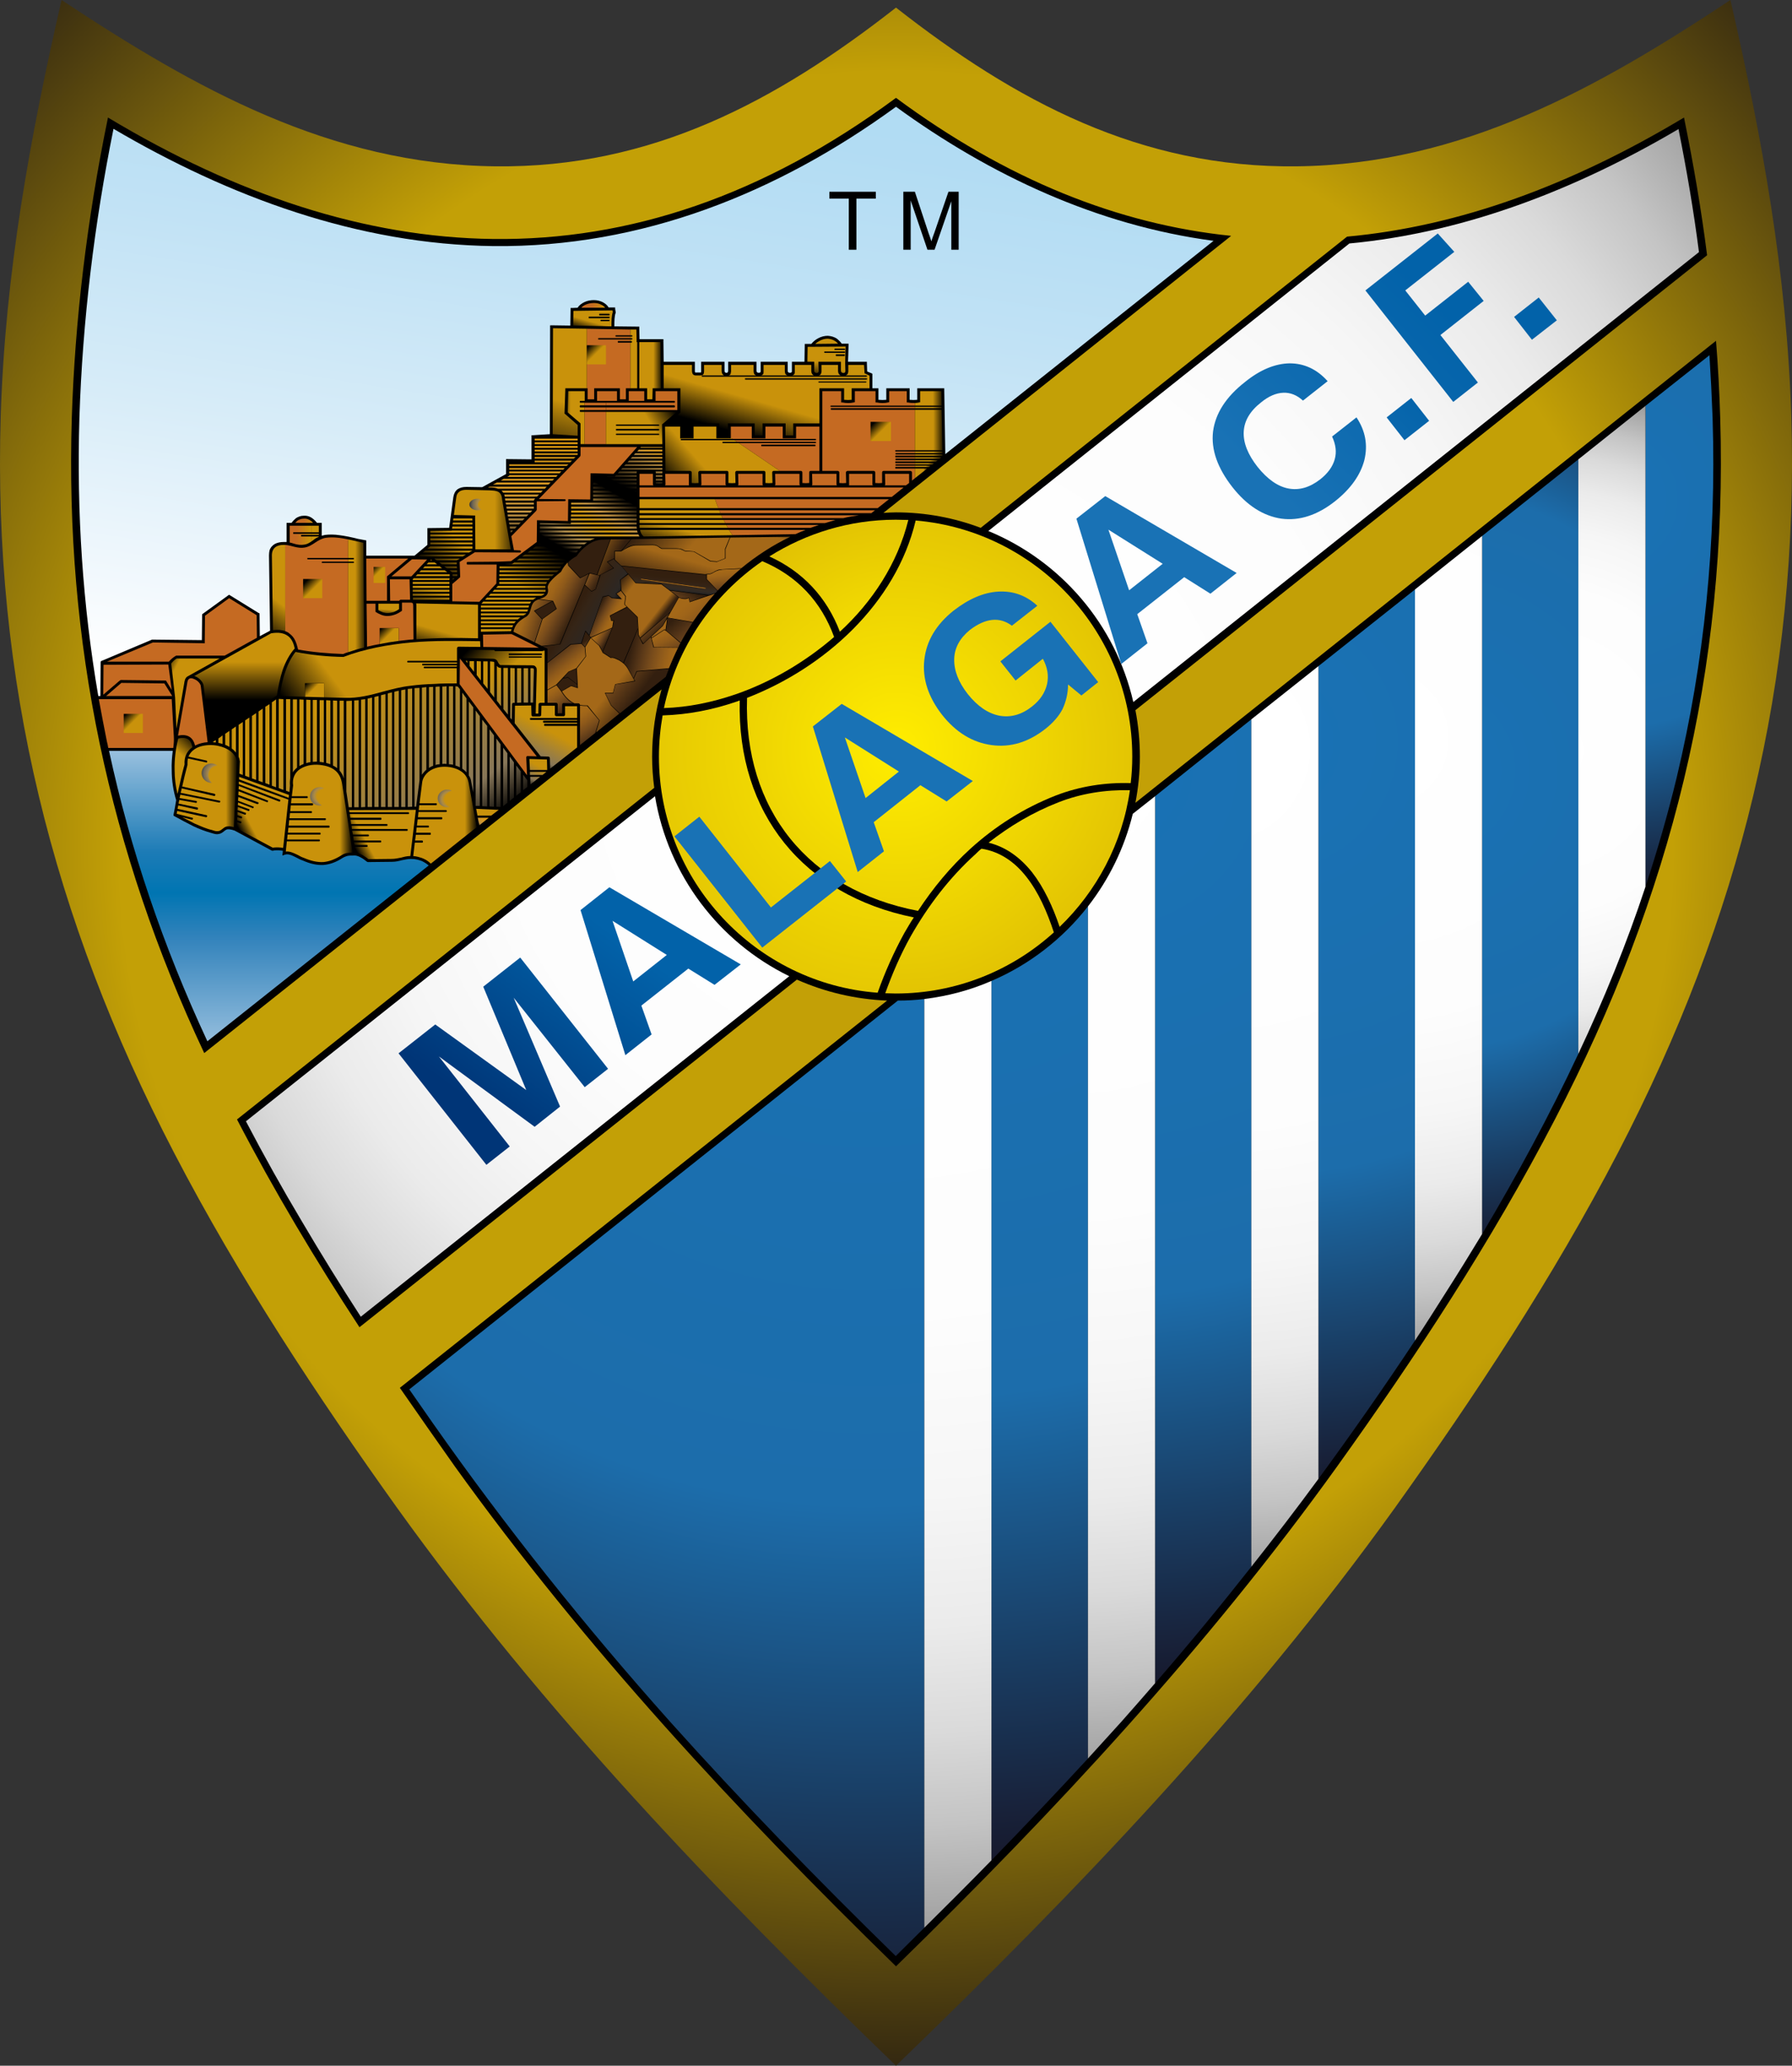 <?xml version="1.0" encoding="utf-8"?>
<!-- Generator: Adobe Illustrator 13.0.0, SVG Export Plug-In . SVG Version: 6.00 Build 14948)  -->
<!DOCTYPE svg PUBLIC "-//W3C//DTD SVG 1.1//EN" "http://www.w3.org/Graphics/SVG/1.1/DTD/svg11.dtd">
<svg version="1.1" id="Jakub_Malicki" xmlns="http://www.w3.org/2000/svg" xmlns:xlink="http://www.w3.org/1999/xlink" x="0px"
	 y="0px" width="492.018px" height="566.928px" viewBox="0 0 492.018 566.928" enable-background="new 0 0 492.018 566.928"
	 xml:space="preserve">
<rect x="0" y="0" width="492.018" height="566.928" fill="#333333" stroke="none"/>
<radialGradient id="SVGID_1_" cx="246.009" cy="232.825" r="373.93" gradientUnits="userSpaceOnUse">
	<stop  offset="0" style="stop-color:#C3A006"/>
	<stop  offset="0.57" style="stop-color:#C3A006"/>
	<stop  offset="0.9" style="stop-color:#312611"/>
	<stop  offset="1" style="stop-color:#312611"/>
</radialGradient>
<path fill="url(#SVGID_1_)" d="M475.112,0c-36.504,24.192-73.8,45.144-119.088,45.648c-42.912,0.504-77.184-17.856-110.016-43.56
	c-32.832,25.704-67.104,44.064-110.016,43.56C90.705,45.144,53.409,24.192,16.904,0C8.192,37.8,1.424,75.168,0.201,114.048
	c-2.232,72.504,14.184,138.096,47.592,202.32c17.784,34.199,39.312,66.816,61.416,97.703c40.176,55.873,87.408,105.12,136.8,152.856
	c49.392-47.736,96.624-96.983,136.8-152.856c22.104-30.887,43.632-63.504,61.416-97.703c33.408-64.224,49.824-129.816,47.592-202.32
	C490.593,75.168,483.825,37.8,475.112,0z"/>
<path d="M338.024,64.728c-30.96-3.168-61.632-15.408-92.016-37.872c-36.432,26.928-73.296,39.168-110.592,38.736
	C100.281,65.16,65,53.496,29.648,32.256c-5.832,28.296-9.072,55.8-9.936,82.368c-1.872,61.632,10.152,118.656,36.36,174.384
	l125.568-99.792c-1.656,5.832-2.592,12.024-2.592,18.432c0,2.88,0.216,5.76,0.576,8.568L65.073,307.224
	c10.224,19.656,21.6,38.664,33.624,57.024l120.096-95.4c7.632,3.384,15.984,5.4,24.768,5.76L109.785,380.88
	c5.04,7.272,10.08,14.473,15.12,21.6c35.712,49.681,77.4,94.536,121.104,137.161c43.703-42.625,85.392-87.48,121.104-137.161
	c21.528-30.023,42.408-61.775,59.832-95.327c31.896-61.272,47.448-123.408,45.36-192.528c-0.216-6.984-0.576-13.968-1.152-21.096
	L311.745,220.32c0.791-4.104,1.224-8.352,1.224-12.672c0-4.392-0.433-8.64-1.224-12.744l156.96-124.848
	c-1.584-12.456-3.745-25.056-6.337-37.8c-30.959,18.576-61.775,29.88-92.52,32.688l-100.584,79.92
	c-7.2-2.736-15.12-4.248-23.256-4.248c-1.152,0-2.304,0.072-3.456,0.144L338.024,64.728z"/>
<radialGradient id="SVGID_2_" cx="246.433" cy="205.376" r="82.444" gradientUnits="userSpaceOnUse">
	<stop  offset="0" style="stop-color:#FFED00"/>
	<stop  offset="1" style="stop-color:#DCBA04"/>
</radialGradient>
<path fill="url(#SVGID_2_)" d="M310.448,214.92c0.289-2.376,0.433-4.824,0.433-7.272c0-33.984-26.28-61.992-59.472-64.8
	c-5.4,22.824-25.057,40.464-46.296,48.672c-1.008,30.672,16.848,52.704,46.944,58.464c4.104-6.264,8.928-12.096,14.472-17.136
	c6.696-6.048,14.4-11.016,23.4-14.544C296.48,215.784,303.465,214.704,310.448,214.92z"/>
<radialGradient id="SVGID_3_" cx="252.433" cy="205.376" r="76.169" gradientUnits="userSpaceOnUse">
	<stop  offset="0" style="stop-color:#FFED00"/>
	<stop  offset="1" style="stop-color:#DCBA04"/>
</radialGradient>
<path fill="url(#SVGID_3_)" d="M290.937,254.376c10.152-9.792,17.208-22.824,19.296-37.512c-6.696-0.144-13.319,0.864-19.584,3.312
	c-7.2,2.808-13.535,6.624-19.224,11.088c4.896,1.224,8.783,4.176,11.951,8.136C286.616,243.576,289.064,248.832,290.937,254.376z"/>
<radialGradient id="SVGID_4_" cx="246.433" cy="213.376" r="73.558" gradientUnits="userSpaceOnUse">
	<stop  offset="0" style="stop-color:#FFED00"/>
	<stop  offset="1" style="stop-color:#DCBA04"/>
</radialGradient>
<path fill="url(#SVGID_4_)" d="M243.057,272.592c0.936,0,1.944,0.072,2.88,0.072c16.632,0,31.896-6.336,43.416-16.776
	c-1.872-5.688-4.248-11.088-7.56-15.264c-3.169-4.032-7.2-6.912-12.313-7.704c-0.575,0.432-1.08,0.936-1.584,1.44
	c-7.199,6.48-13.104,14.256-17.856,22.608C247.232,262.008,245,267.192,243.057,272.592z"/>
<radialGradient id="SVGID_5_" cx="245.433" cy="206.376" r="92.619" gradientUnits="userSpaceOnUse">
	<stop  offset="0" style="stop-color:#FFED00"/>
	<stop  offset="1" style="stop-color:#DCBA04"/>
</radialGradient>
<path fill="url(#SVGID_5_)" d="M181.929,196.344c-0.648,3.672-1.008,7.488-1.008,11.304c0,34.128,26.568,62.28,60.048,64.8
	c2.016-5.688,4.464-11.16,7.344-16.416c0.864-1.44,1.656-2.88,2.593-4.248c-30.313-6.12-48.529-28.512-47.809-59.544
	c-0.216,0.072-0.432,0.144-0.576,0.216C195.896,194.76,188.984,196.128,181.929,196.344z"/>
<radialGradient id="SVGID_6_" cx="245.433" cy="204.376" r="81.317" gradientUnits="userSpaceOnUse">
	<stop  offset="0" style="stop-color:#FFED00"/>
	<stop  offset="1" style="stop-color:#DCBA04"/>
</radialGradient>
<path fill="url(#SVGID_6_)" d="M209.289,154.008c-13.608,9.36-23.472,23.688-27,40.32c6.696-0.216,13.248-1.584,19.584-3.744
	c9.864-3.384,19.224-8.928,27.144-15.768C225.489,165.096,218.865,158.04,209.289,154.008z"/>
<radialGradient id="SVGID_7_" cx="245.433" cy="188.376" r="57.518" gradientUnits="userSpaceOnUse">
	<stop  offset="0" style="stop-color:#FFED00"/>
	<stop  offset="1" style="stop-color:#DCBA04"/>
</radialGradient>
<path fill="url(#SVGID_7_)" d="M245.937,142.632c-12.744,0-24.624,3.744-34.704,10.08c9.216,4.176,15.768,11.232,19.368,20.664
	c8.928-8.208,15.84-18.72,18.792-30.672C248.241,142.704,247.017,142.632,245.937,142.632z"/>
<polygon fill="#1972B5" points="209.289,260.064 185.168,229.536 192.009,224.136 211.665,249.048 227.865,236.304 232.329,241.92 
	"/>
<path fill="#C9920B" d="M207.633,103.032c-0.216-0.072-0.432-0.216-0.576-0.432c-0.072-0.216-0.144-0.504-0.144-0.792v-1.656h-6.192
	v1.8l0,0c-0.072,0.288-0.072,0.504-0.144,0.72c-0.144,0.216-0.288,0.288-0.576,0.36H207.633z"/>
<path fill="#C9920B" d="M216.201,103.032c-0.216-0.072-0.432-0.216-0.576-0.432c-0.072-0.216-0.144-0.504-0.144-0.792v-1.656h-5.832
	v1.8v0.072c0,0.288,0,0.432-0.144,0.648l0,0c-0.144,0.216-0.288,0.288-0.576,0.36H216.201z"/>
<path fill="#C9920B" d="M223.544,103.032c-0.288-0.072-0.432-0.216-0.576-0.432c-0.144-0.216-0.216-0.504-0.216-0.792v-1.656h-4.536
	v1.8v0.072c0,0.288,0,0.432-0.144,0.648l0,0c-0.144,0.216-0.288,0.288-0.576,0.36H223.544z"/>
<path fill="#C9920B" d="M230.889,103.032c-0.288-0.072-0.432-0.216-0.576-0.432c-0.144-0.216-0.216-0.504-0.216-0.792v-1.656h-4.536
	v1.8v0.072c-0.072,0.288-0.072,0.432-0.216,0.648l0,0c-0.072,0.216-0.288,0.288-0.576,0.36H230.889z"/>
<linearGradient id="SVGID_8_" gradientUnits="userSpaceOnUse" x1="211.755" y1="98.894" x2="205.763" y2="119.79">
	<stop  offset="0.54" style="stop-color:#C9920B"/>
	<stop  offset="1" style="stop-color:#000000"/>
</linearGradient>
<path fill="url(#SVGID_8_)" d="M182.217,100.152v6.408h4.608v6.696l-0.144,0.072l-3.384,2.88h4.248v3.312h2.088v-3.312h7.848v3.312
	h2.376v-3.312h7.344v3.312h2.16v-3.312h6.336v3.312h2.088v-3.312h7.2v-9.648h6.768v3.168c0.792,0.072,1.44,0.072,2.088,0v-3.168
	h4.896v-3.456l-1.152-0.576l-0.216-0.072v-0.216l-0.144-2.088h-4.32v1.8v0.072c-0.072,0.288-0.072,0.432-0.216,0.648l0,0
	c-0.144,0.216-0.288,0.288-0.576,0.36h5.76c0.072,0,0.144,0,0.144,0.216c0,0.144-0.072,0.144-0.144,0.144h-45
	c-0.072,0-0.216,0-0.216-0.144c0-0.216,0.144-0.216,0.216-0.216h5.976c-0.216-0.072-0.432-0.216-0.504-0.432
	c-0.144-0.216-0.216-0.504-0.216-0.792v-1.656h-4.824v1.8c0,0.288-0.072,0.576-0.216,0.792l0,0
	c-0.144,0.216-0.432,0.288-0.864,0.288H191c-0.36,0-0.576-0.144-0.792-0.36c-0.144-0.288-0.216-0.576-0.216-0.864v-1.656H182.217z"
	/>
<path fill="#1972B5" d="M231.969,202.392l5.688,16.632l9.144-7.272L231.969,202.392L231.969,202.392z M223.185,199.368l7.92-6.192
	l36,21.168l-7.199,5.616l-7.2-4.464l-12.816,10.152l2.808,7.992l-7.2,5.688L223.185,199.368z"/>
<radialGradient id="SVGID_9_" cx="441.874" cy="137.185" r="109.419" gradientUnits="userSpaceOnUse">
	<stop  offset="0" style="stop-color:#1972B5"/>
	<stop  offset="0.57" style="stop-color:#1C6DAB"/>
	<stop  offset="1" style="stop-color:#17172A"/>
</radialGradient>
<path fill="url(#SVGID_9_)" d="M469.353,97.488l-17.567,13.896V243.36c3.239-9.864,6.12-19.8,8.567-29.952
	c7.561-31.68,10.944-64.368,9.864-98.712C470.001,108.936,469.712,103.176,469.353,97.488z"/>
<radialGradient id="SVGID_10_" cx="393.153" cy="211.466" r="133.996" gradientUnits="userSpaceOnUse">
	<stop  offset="0" style="stop-color:#1972B5"/>
	<stop  offset="0.57" style="stop-color:#1C6DAB"/>
	<stop  offset="1" style="stop-color:#17172A"/>
</radialGradient>
<path fill="url(#SVGID_10_)" d="M406.929,338.688c9.576-16.127,18.504-32.543,26.424-49.464V126.072l-26.424,21.024V338.688z"/>
<radialGradient id="SVGID_11_" cx="348.274" cy="203.666" r="207.53" gradientUnits="userSpaceOnUse">
	<stop  offset="0" style="stop-color:#1972B5"/>
	<stop  offset="0.57" style="stop-color:#1C6DAB"/>
	<stop  offset="1" style="stop-color:#17172A"/>
</radialGradient>
<path fill="url(#SVGID_11_)" d="M362.001,405.864c9.144-12.456,18-25.128,26.496-37.944V161.784l-26.496,21.024V405.864z"/>
<radialGradient id="SVGID_12_" cx="303.394" cy="210.986" r="253.998" gradientUnits="userSpaceOnUse">
	<stop  offset="0" style="stop-color:#1972B5"/>
	<stop  offset="0.57" style="stop-color:#1C6DAB"/>
	<stop  offset="1" style="stop-color:#17172A"/>
</radialGradient>
<path fill="url(#SVGID_12_)" d="M317.145,461.952c9.072-10.44,17.856-21.096,26.424-31.969v-232.56l-26.424,21.096V461.952z"/>
<radialGradient id="SVGID_13_" cx="258.394" cy="209.906" r="303.714" gradientUnits="userSpaceOnUse">
	<stop  offset="0" style="stop-color:#1972B5"/>
	<stop  offset="0.57" style="stop-color:#1C6DAB"/>
	<stop  offset="1" style="stop-color:#17172A"/>
</radialGradient>
<path fill="url(#SVGID_13_)" d="M272.217,269.208v241.344c9-9.216,17.784-18.504,26.495-27.936V248.76
	C291.801,257.616,282.656,264.744,272.217,269.208z"/>
<radialGradient id="SVGID_14_" cx="237.754" cy="216.746" r="344.201" gradientUnits="userSpaceOnUse">
	<stop  offset="0" style="stop-color:#1972B5"/>
	<stop  offset="0.57" style="stop-color:#1C6DAB"/>
	<stop  offset="1" style="stop-color:#17172A"/>
</radialGradient>
<path fill="url(#SVGID_14_)" d="M112.376,381.312c2.16,3.097,4.32,6.192,6.48,9.289c20.088,28.584,41.76,55.728,65.016,81.791
	c19.944,22.249,40.752,43.632,62.064,64.44c2.592-2.592,5.256-5.184,7.849-7.775V274.176c-2.376,0.288-4.825,0.432-7.272,0.432
	L112.376,381.312z"/>
<radialGradient id="SVGID_15_" cx="241.475" cy="210.266" r="231.199" gradientUnits="userSpaceOnUse">
	<stop  offset="0" style="stop-color:#FFFFFF"/>
	<stop  offset="0.453" style="stop-color:#FDFDFD"/>
	<stop  offset="0.617" style="stop-color:#F6F6F6"/>
	<stop  offset="0.733" style="stop-color:#EBEBEB"/>
	<stop  offset="0.827" style="stop-color:#DADADA"/>
	<stop  offset="0.908" style="stop-color:#C4C4C4"/>
	<stop  offset="0.978" style="stop-color:#A9A9A9"/>
	<stop  offset="1" style="stop-color:#9F9F9F"/>
</radialGradient>
<path fill="url(#SVGID_15_)" d="M179.841,218.52l-112.32,89.208c4.896,9.359,10.008,18.504,15.336,27.432
	c5.256,8.928,10.656,17.64,16.2,26.208l117.648-93.456C197.48,258.552,183.44,240.264,179.841,218.52z"/>
<radialGradient id="SVGID_16_" cx="423.634" cy="206.066" r="97.842" gradientUnits="userSpaceOnUse">
	<stop  offset="0" style="stop-color:#FFFFFF"/>
	<stop  offset="0.453" style="stop-color:#FDFDFD"/>
	<stop  offset="0.617" style="stop-color:#F6F6F6"/>
	<stop  offset="0.733" style="stop-color:#EBEBEB"/>
	<stop  offset="0.827" style="stop-color:#DADADA"/>
	<stop  offset="0.908" style="stop-color:#C4C4C4"/>
	<stop  offset="0.978" style="stop-color:#A9A9A9"/>
	<stop  offset="1" style="stop-color:#9F9F9F"/>
</radialGradient>
<path fill="url(#SVGID_16_)" d="M433.353,289.224c6.983-14.832,13.248-30.167,18.433-45.864V111.384l-18.433,14.688V289.224z"/>
<radialGradient id="SVGID_17_" cx="378.754" cy="202.705" r="167.846" gradientUnits="userSpaceOnUse">
	<stop  offset="0" style="stop-color:#FFFFFF"/>
	<stop  offset="0.453" style="stop-color:#FDFDFD"/>
	<stop  offset="0.617" style="stop-color:#F6F6F6"/>
	<stop  offset="0.733" style="stop-color:#EBEBEB"/>
	<stop  offset="0.827" style="stop-color:#DADADA"/>
	<stop  offset="0.908" style="stop-color:#C4C4C4"/>
	<stop  offset="0.978" style="stop-color:#A9A9A9"/>
	<stop  offset="1" style="stop-color:#9F9F9F"/>
</radialGradient>
<path fill="url(#SVGID_17_)" d="M388.497,367.92c2.808-4.248,5.543-8.567,8.279-12.888c3.456-5.4,6.84-10.872,10.152-16.345V147.096
	l-18.432,14.688V367.92z"/>
<radialGradient id="SVGID_18_" cx="333.874" cy="205.466" r="227.476" gradientUnits="userSpaceOnUse">
	<stop  offset="0" style="stop-color:#FFFFFF"/>
	<stop  offset="0.453" style="stop-color:#FDFDFD"/>
	<stop  offset="0.617" style="stop-color:#F6F6F6"/>
	<stop  offset="0.733" style="stop-color:#EBEBEB"/>
	<stop  offset="0.827" style="stop-color:#DADADA"/>
	<stop  offset="0.908" style="stop-color:#C4C4C4"/>
	<stop  offset="0.978" style="stop-color:#A9A9A9"/>
	<stop  offset="1" style="stop-color:#9F9F9F"/>
</radialGradient>
<path fill="url(#SVGID_18_)" d="M343.568,429.983c6.265-7.92,12.456-15.983,18.433-24.119V182.808l-18.433,14.616V429.983z"/>
<radialGradient id="SVGID_19_" cx="288.994" cy="205.586" r="280.007" gradientUnits="userSpaceOnUse">
	<stop  offset="0" style="stop-color:#FFFFFF"/>
	<stop  offset="0.453" style="stop-color:#FDFDFD"/>
	<stop  offset="0.617" style="stop-color:#F6F6F6"/>
	<stop  offset="0.733" style="stop-color:#EBEBEB"/>
	<stop  offset="0.827" style="stop-color:#DADADA"/>
	<stop  offset="0.908" style="stop-color:#C4C4C4"/>
	<stop  offset="0.978" style="stop-color:#A9A9A9"/>
	<stop  offset="1" style="stop-color:#9F9F9F"/>
</radialGradient>
<path fill="url(#SVGID_19_)" d="M298.712,248.76v233.856c3.097-3.384,6.193-6.84,9.289-10.225c3.023-3.455,6.12-6.912,9.144-10.439
	V218.52l-6.12,4.824C308.721,232.776,304.473,241.344,298.712,248.76z"/>
<radialGradient id="SVGID_20_" cx="245.674" cy="217.644" r="311.912" gradientUnits="userSpaceOnUse">
	<stop  offset="0" style="stop-color:#FFFFFF"/>
	<stop  offset="0.453" style="stop-color:#FDFDFD"/>
	<stop  offset="0.617" style="stop-color:#F6F6F6"/>
	<stop  offset="0.733" style="stop-color:#EBEBEB"/>
	<stop  offset="0.827" style="stop-color:#DADADA"/>
	<stop  offset="0.908" style="stop-color:#C4C4C4"/>
	<stop  offset="0.978" style="stop-color:#A9A9A9"/>
	<stop  offset="1" style="stop-color:#9F9F9F"/>
</radialGradient>
<path fill="url(#SVGID_20_)" d="M253.785,529.057c6.191-6.12,12.383-12.313,18.432-18.505V269.208
	c-5.761,2.52-11.952,4.176-18.432,4.968V529.057z"/>
<radialGradient id="SVGID_21_" cx="243.514" cy="218.185" r="286.861" gradientUnits="userSpaceOnUse">
	<stop  offset="0" style="stop-color:#FFFFFF"/>
	<stop  offset="0.453" style="stop-color:#FDFDFD"/>
	<stop  offset="0.617" style="stop-color:#F6F6F6"/>
	<stop  offset="0.733" style="stop-color:#EBEBEB"/>
	<stop  offset="0.827" style="stop-color:#DADADA"/>
	<stop  offset="0.908" style="stop-color:#C4C4C4"/>
	<stop  offset="0.978" style="stop-color:#A9A9A9"/>
	<stop  offset="1" style="stop-color:#9F9F9F"/>
</radialGradient>
<path fill="url(#SVGID_21_)" d="M370.497,66.816l-99.145,78.912c19.872,8.208,34.92,25.632,39.815,46.944l155.305-123.48
	c-1.44-11.304-3.384-22.608-5.616-33.768C433.208,51.696,402.681,63.792,370.497,66.816z"/>
<path fill="#1972B5" d="M293.241,187.848c0,2.52-0.577,4.752-1.513,6.768c-1.008,1.944-2.592,3.744-4.68,5.4
	c-4.681,3.672-9.576,5.184-14.832,4.464c-5.185-0.72-9.72-3.456-13.536-8.28c-3.816-4.896-5.473-9.936-4.896-15.12
	c0.575-5.184,3.239-9.648,7.991-13.464c4.176-3.24,8.28-5.04,12.385-5.256c4.031-0.216,7.632,1.08,10.655,3.888l-6.983,5.472
	c-1.656-1.224-3.457-1.8-5.473-1.584c-1.943,0.216-3.96,1.152-6.048,2.736c-2.736,2.232-4.248,4.896-4.319,7.992
	c-0.072,3.168,1.151,6.336,3.744,9.647c2.663,3.313,5.471,5.256,8.639,5.904c3.168,0.576,6.192-0.288,9.072-2.592
	c2.16-1.728,3.457-3.672,4.032-6.048c0.504-2.304,0.144-4.608-1.151-6.984l-7.488,5.976l-4.177-5.256l13.753-10.872l13.104,16.56
	l-4.607,3.672L293.241,187.848z"/>
<path fill="#1972B5" d="M304.329,145.368L310.017,162l9.216-7.272L304.329,145.368L304.329,145.368z M295.544,142.344l7.921-6.192
	l36.071,21.096l-7.2,5.688l-7.199-4.536l-12.889,10.152l2.809,7.992l-7.2,5.688L295.544,142.344z"/>
<linearGradient id="SVGID_22_" gradientUnits="userSpaceOnUse" x1="190.994" y1="-6.336" x2="157.966" y2="202.192">
	<stop  offset="0" style="stop-color:#ADDAF2"/>
	<stop  offset="0.187" style="stop-color:#B2DCF3"/>
	<stop  offset="0.409" style="stop-color:#C1E2F5"/>
	<stop  offset="0.651" style="stop-color:#D7ECF8"/>
	<stop  offset="0.904" style="stop-color:#F3F9FD"/>
	<stop  offset="1" style="stop-color:#FFFFFF"/>
</linearGradient>
<path fill="url(#SVGID_22_)" d="M333.201,66.096c-31.969-4.248-61.345-18-87.192-36.792c-32.544,23.688-69.84,38.664-110.52,38.232
	C98.265,67.104,62.913,54,31.161,35.352c-5.256,26.064-8.496,52.632-9.36,79.272c-0.792,26.208,0.936,51.624,5.184,76.392h0.576
	l0.072-9.288l0.072-0.288l0.216-0.072l13.824-5.832h0.144l13.536,0.144l0.072-6.912v-0.144l0.144-0.144l7.056-5.112l0.216-0.144
	l0.216,0.144l7.92,4.896l0.216,0.072v0.216l0.072,6.048l2.808-1.512l-0.288-20.664c0-0.504,0.072-1.008,0.144-1.368
	c0.288-0.864,0.864-1.44,1.512-1.8c0.72-0.36,1.512-0.504,2.304-0.504c0.288,0,0.576,0,0.864,0v-5.256h1.368
	c0.36-0.504,0.792-0.936,1.224-1.296c0.576-0.36,1.296-0.648,2.016-0.648c0.72-0.072,1.44,0.072,2.088,0.432
	c0.576,0.36,1.152,0.864,1.656,1.512h1.296v3.528c0.288-0.072,0.648-0.144,0.936-0.216c1.152-0.144,2.52-0.144,3.96,0.072
	c1.656,0.216,3.384,0.576,5.04,1.008c0.648,0.144,1.296,0.216,1.944,0.36l0.36,0.072v0.36v3.816h13.248l3.528-2.952v-4.608h0.36
	l5.616-0.072l1.152-8.424c0.144-0.936,0.504-1.656,1.152-2.16c0.648-0.432,1.44-0.648,2.448-0.648l4.32,0.072l6.552-3.6V126h0.432
	l6.552,0.072v-6.624h0.432l4.608-0.288l0.072-29.448V89.28h0.432l5.112,0.072l0.072-4.464v-0.36h0.432l1.512-0.072
	c0.432-0.72,1.152-1.224,1.944-1.584l0,0c0.792-0.36,1.656-0.504,2.52-0.504c0.864,0,1.728,0.216,2.448,0.576
	c0.648,0.36,1.224,0.792,1.584,1.44h1.44h0.36v0.36l0.144,0.936v0.144c-0.36,1.008-0.36,2.304-0.36,3.744l6.408,0.072h0.432v0.432
	l0.072,3.024h6.552v0.36l0.072,5.832h8.568v2.52c0,0.144,0,0.288,0.072,0.36c0,0.072,0.072,0.072,0.144,0.072h1.224
	c0.144,0,0.216,0,0.216,0l0,0c0.072-0.072,0.072-0.144,0.072-0.288V99.72v-0.432h6.408v2.304c0,0.288,0,0.648,0.432,0.72
	c0.504,0.072,0.576-0.288,0.576-0.648V99.72v-0.432h7.776v2.52c0,0.36,0.288,0.504,0.648,0.504c0.216,0,0.504-0.072,0.504-0.36l0,0
	l0,0V99.72v-0.432h7.416v2.52c0,0.36,0.288,0.504,0.576,0.504s0.576-0.072,0.576-0.36l0,0l0,0V99.72v-0.432h3.456l0.072-4.464
	v-0.432h0.432h1.368c0.504-0.648,1.224-1.224,1.944-1.584c0.792-0.432,1.728-0.648,2.592-0.648c0.936,0.072,1.8,0.288,2.592,0.864
	l0,0c0.432,0.36,0.864,0.792,1.224,1.296h1.512h0.36v0.432c0,0.864-0.072,1.728-0.072,2.592c0,0.648-0.072,1.296-0.072,1.944h5.184
	v0.432l0.072,2.232l1.224,0.504l0.216,0.144v3.96h1.656v3.168c0.792,0.072,1.512,0.072,2.16,0v-3.168h6.407v3.168
	c0.721,0.072,1.44,0.072,2.089,0v-3.168h7.416v0.36l0.287,17.712L333.201,66.096z"/>
<polygon points="233.049,68.544 233.049,54.504 227.721,54.504 227.721,52.632 240.465,52.632 240.465,54.504 235.137,54.504 
	235.137,68.544 "/>
<path d="M248.024,68.544V52.632h3.168l3.744,11.304c0.36,1.008,0.648,1.8,0.792,2.304c0.144-0.576,0.433-1.368,0.864-2.521
	l3.816-11.088h2.808v15.912h-2.016v-13.32l-4.608,13.32h-1.944l-4.608-13.536v13.536H248.024z"/>
<linearGradient id="SVGID_23_" gradientUnits="userSpaceOnUse" x1="356.04" y1="152.984" x2="410.658" y2="98.366">
	<stop  offset="0" style="stop-color:#1972B5"/>
	<stop  offset="1" style="stop-color:#0262A9"/>
</linearGradient>
<polygon fill="url(#SVGID_23_)" points="420.608,93.24 415.712,86.976 422.48,81.648 427.448,87.912 "/>
<linearGradient id="SVGID_24_" gradientUnits="userSpaceOnUse" x1="342.365" y1="140.309" x2="397.47" y2="85.204">
	<stop  offset="0" style="stop-color:#1972B5"/>
	<stop  offset="1" style="stop-color:#0262A9"/>
</linearGradient>
<polygon fill="url(#SVGID_24_)" points="399.009,110.304 374.889,79.704 394.761,64.08 399.297,69.12 385.833,79.704 
	391.305,86.616 403.112,77.328 407.36,82.584 395.48,91.944 405.776,104.976 "/>
<linearGradient id="SVGID_25_" gradientUnits="userSpaceOnUse" x1="364.815" y1="136.759" x2="393.267" y2="108.306">
	<stop  offset="0" style="stop-color:#1972B5"/>
	<stop  offset="1" style="stop-color:#0262A9"/>
</linearGradient>
<polygon fill="url(#SVGID_25_)" points="385.616,120.816 380.721,114.552 387.489,109.224 392.385,115.488 "/>
<linearGradient id="SVGID_26_" gradientUnits="userSpaceOnUse" x1="345.212" y1="130.156" x2="389.46" y2="85.907">
	<stop  offset="0" style="stop-color:#1972B5"/>
	<stop  offset="1" style="stop-color:#0262A9"/>
</linearGradient>
<path fill="url(#SVGID_26_)" d="M372.44,114.552c2.448,3.672,3.168,7.56,2.16,11.736c-1.08,4.104-3.744,7.848-7.992,11.232
	c-4.896,3.888-9.863,5.472-14.76,4.824c-4.968-0.72-9.504-3.6-13.464-8.64c-4.104-5.256-5.904-10.296-5.328-15.264
	c0.648-4.968,3.528-9.504,8.784-13.608c4.176-3.384,8.28-5.04,12.239-5.112c3.96,0,7.488,1.584,10.44,4.896l-6.769,5.328
	c-1.655-1.512-3.455-2.232-5.399-2.16c-1.943,0.072-4.031,0.936-6.12,2.664c-3.024,2.376-4.608,5.04-4.752,8.063
	c-0.145,3.024,1.152,6.264,3.816,9.648c2.663,3.312,5.472,5.328,8.424,5.904c3.024,0.576,5.903-0.288,8.784-2.52
	c2.088-1.656,3.384-3.456,3.96-5.472c0.575-2.016,0.287-4.104-0.72-6.264L372.44,114.552z"/>
<linearGradient id="SVGID_27_" gradientUnits="userSpaceOnUse" x1="43.782" y1="215.89" x2="54.913" y2="203.528">
	<stop  offset="0.63" style="stop-color:#C9920B"/>
	<stop  offset="1" style="stop-color:#000000"/>
</linearGradient>
<path fill="url(#SVGID_27_)" d="M48.729,217.872c0.072-0.36,0.216-0.792,0.288-1.224c0.504-2.232,1.008-4.536,1.656-6.84
	c-0.144-2.16,0.72-3.744,2.16-4.752c-0.432-2.232-1.656-2.88-3.888-2.376c-0.72,2.808-1.08,5.76-1.008,8.64
	C47.937,213.552,48.225,215.784,48.729,217.872z"/>
<polygon fill="#C56A22" points="161.121,106.56 161.336,106.56 161.336,106.92 161.336,109.584 163.137,109.584 163.137,106.92 
	163.137,106.56 170.192,106.56 170.192,106.92 170.192,109.584 171.849,109.584 171.849,106.92 171.849,106.56 173.073,106.56 
	173.073,90.432 161.121,90.216 "/>
<linearGradient id="SVGID_28_" gradientUnits="userSpaceOnUse" x1="159.708" y1="89.168" x2="148.625" y2="127.818">
	<stop  offset="0.54" style="stop-color:#C9920B"/>
	<stop  offset="1" style="stop-color:#000000"/>
</linearGradient>
<polygon fill="url(#SVGID_28_)" points="158.601,119.592 158.601,116.64 155.145,113.616 155,113.544 155,113.328 155.217,106.92 
	155.217,106.56 161.121,106.56 161.121,90.216 151.833,90.072 151.761,119.16 "/>
<linearGradient id="SVGID_29_" gradientUnits="userSpaceOnUse" x1="175.433" y1="101.736" x2="182.025" y2="101.736">
	<stop  offset="0.6" style="stop-color:#C9920B"/>
	<stop  offset="1" style="stop-color:#000000"/>
</linearGradient>
<polygon fill="url(#SVGID_29_)" points="175.521,106.56 177.681,106.56 177.681,106.92 177.681,109.584 179.121,109.584 
	179.192,106.92 179.192,106.56 181.425,106.56 181.353,93.888 175.521,93.888 "/>
<linearGradient id="SVGID_30_" gradientUnits="userSpaceOnUse" x1="173.433" y1="98.496" x2="175.547" y2="98.496">
	<stop  offset="0.6" style="stop-color:#C9920B"/>
	<stop  offset="1" style="stop-color:#000000"/>
</linearGradient>
<polygon fill="url(#SVGID_30_)" points="173.073,106.56 175.017,106.56 175.017,93.888 174.801,93.888 174.801,93.456 
	174.729,90.432 173.073,90.432 "/>
<linearGradient id="SVGID_31_" gradientUnits="userSpaceOnUse" x1="228.005" y1="94.827" x2="225.241" y2="104.466">
	<stop  offset="0.54" style="stop-color:#C9920B"/>
	<stop  offset="1" style="stop-color:#000000"/>
</linearGradient>
<path fill="url(#SVGID_31_)" d="M232.113,97.272c0-0.72,0-1.44,0.072-2.16l-10.44,0.072l-0.072,4.104h1.872v2.52
	c0,0.648,1.152,0.792,1.224,0.144l0,0l0,0l-0.072-2.232v-0.432h6.192v2.52c0,0.648,1.152,0.792,1.224,0.144l0,0l0,0
	C232.041,100.368,232.041,98.856,232.113,97.272z"/>
<path fill="#C9920B" d="M230.097,94.32c-0.216-0.216-0.432-0.504-0.72-0.648l0,0c-0.576-0.432-1.296-0.648-2.088-0.72
	c-0.792,0-1.584,0.216-2.232,0.576c-0.432,0.216-0.864,0.504-1.224,0.864L230.097,94.32z"/>
<path fill="#C56A22" d="M57.009,203.688l-1.872-15.264l0,0c0-0.648-0.648-1.44-1.44-1.872c-0.288-0.144-0.576-0.288-0.864-0.36
	c-0.288-0.072-0.504-0.072-0.72,0c0,0-0.072,0-0.072,0.072h-0.072l0,0c-0.216,0.144-0.432,0.432-0.504,0.864l-2.592,14.76
	c2.448-0.504,4.104,0.288,4.68,2.736c0.072,0,0.072-0.072,0.144-0.072l0,0C54.705,204.048,55.856,203.76,57.009,203.688z"/>
<path fill="#C56A22" d="M47.721,202.032l-0.576-10.152H27.128c0.72,3.888,1.44,7.776,2.232,11.664
	c0.144,0.576,0.288,1.152,0.36,1.728h17.856C47.721,204.192,47.792,203.112,47.721,202.032z"/>
<linearGradient id="SVGID_32_" gradientUnits="userSpaceOnUse" x1="73.821" y1="286.376" x2="73.821" y2="206.991">
	<stop  offset="0" style="stop-color:#95BEDD"/>
	<stop  offset="0.37" style="stop-color:#3182BB"/>
	<stop  offset="0.52" style="stop-color:#0075B2"/>
	<stop  offset="0.66" style="stop-color:#1C7BB6"/>
	<stop  offset="1" style="stop-color:#95BEDD"/>
</linearGradient>
<path fill="url(#SVGID_32_)" d="M29.937,206.064c5.832,27.072,14.832,53.568,27,79.705l60.768-48.241
	c-0.576-0.504-1.152-0.864-1.872-1.224c-0.792-0.288-1.728-0.576-2.88-0.576h-0.144l0,0c-0.936,0-1.728,0.216-2.52,0.36
	c-0.792,0.216-1.656,0.432-2.736,0.432l0,0l0,0l0,0L101,236.592l-0.216-0.072c-0.576-0.432-1.08-0.864-1.656-1.152l0,0
	c-0.504-0.288-1.008-0.504-1.584-0.576h-0.288c-0.864,0-1.512,0-2.016,0.144c-0.432,0.144-0.792,0.288-1.152,0.504
	c-1.872,1.224-3.528,1.8-5.328,1.944c-1.728,0.072-3.528-0.288-5.616-1.224c-0.648-0.216-1.224-0.504-1.728-0.792
	c-1.296-0.648-2.304-1.152-3.24-0.792l-0.648,0.216l0.072-0.648l0.072-0.648c-0.432-0.072-0.864-0.144-1.296-0.144
	c-0.576,0-1.08,0-1.512,0.144l-0.288-0.072l-10.152-5.472c-0.864-0.288-1.368-0.36-1.8-0.36c-0.36,0-0.576,0.144-0.792,0.288
	c-0.792,0.648-1.224,0.936-1.8,1.008c-0.576,0.144-1.08,0-2.016-0.288l0,0c-1.584-0.432-3.312-1.08-4.968-1.872
	c-1.728-0.864-3.456-1.8-5.184-2.736l-0.216-0.144v-0.288c0.288-1.296,0.504-2.664,0.72-3.96c-0.792-2.592-1.224-5.4-1.224-8.28
	c-0.072-1.728,0.072-3.528,0.288-5.256H29.937z"/>
<polygon fill="#C56A22" points="132.681,177.552 147.945,177.768 140.457,174.024 132.608,174.168 "/>
<linearGradient id="SVGID_33_" gradientUnits="userSpaceOnUse" x1="123.973" y1="166.105" x2="120.058" y2="179.757">
	<stop  offset="0.54" style="stop-color:#C9920B"/>
	<stop  offset="1" style="stop-color:#000000"/>
</linearGradient>
<path fill="url(#SVGID_33_)" d="M131.241,165.96l-16.992-0.36c0.072,0.216,0.072,0.504,0.072,0.864v9
	c5.616-0.432,11.232-0.432,16.92-0.288V165.96z"/>
<path fill="#C56A22" d="M140.457,198.864v-0.072l-14.184-18.072l-0.072,7.056l18.504,24.984l-0.216-4.896
	c0-0.216,0.216-0.432,0.432-0.36l2.448,0.072l-6.84-8.712H140.457z"/>
<polygon fill="#C56A22" points="100.569,153.288 100.641,164.88 106.257,164.88 106.257,158.184 112.088,153.288 "/>
<linearGradient id="SVGID_34_" gradientUnits="userSpaceOnUse" x1="83.433" y1="142.911" x2="86.287" y2="142.911">
	<stop  offset="0" style="stop-color:#C56A22"/>
	<stop  offset="1" style="stop-color:#C9920B"/>
</linearGradient>
<path fill="url(#SVGID_34_)" d="M81.057,143.496h4.896c-0.288-0.36-0.576-0.576-0.936-0.792c-0.576-0.288-1.152-0.432-1.656-0.36
	c-0.576,0-1.152,0.216-1.656,0.504C81.489,143.064,81.272,143.28,81.057,143.496z"/>
<linearGradient id="SVGID_35_" gradientUnits="userSpaceOnUse" x1="106.814" y1="165.411" x2="106.461" y2="169.448">
	<stop  offset="0.47" style="stop-color:#C9920B"/>
	<stop  offset="1" style="stop-color:#000000"/>
</linearGradient>
<path fill="url(#SVGID_35_)" d="M103.881,165.672v1.8c0.432,0.216,0.864,0.432,1.224,0.576c0.432,0.144,0.864,0.216,1.224,0.216
	c0.648,0,1.224-0.144,1.8-0.288c0.504-0.216,1.008-0.504,1.44-0.792v-1.512H103.881z"/>
<polygon fill="#C56A22" points="112.953,158.184 117.272,153.576 113.097,153.504 107.48,158.184 "/>
<polygon fill="#C56A22" points="109.569,164.88 109.929,164.592 112.593,164.592 112.449,158.976 107.049,158.976 107.121,164.88 
	"/>
<linearGradient id="SVGID_36_" gradientUnits="userSpaceOnUse" x1="125.433" y1="142.596" x2="142.827" y2="142.596">
	<stop  offset="0.6" style="stop-color:#C9920B"/>
	<stop  offset="1" style="stop-color:#000000"/>
</linearGradient>
<path fill="url(#SVGID_36_)" d="M130.521,150.768h9.72l-2.376-13.68l0,0c-0.072-1.152-0.432-1.728-1.008-2.088
	c-0.648-0.36-1.512-0.36-2.52-0.432l-6.264-0.144c-0.792,0-1.512,0.144-1.944,0.504c-0.504,0.36-0.792,0.864-0.864,1.656
	l-0.648,4.752l5.472,0.144h0.36v0.432L130.521,150.768z"/>
<linearGradient id="SVGID_37_" gradientUnits="userSpaceOnUse" x1="163.387" y1="84.936" x2="161.607" y2="91.145">
	<stop  offset="0.54" style="stop-color:#C9920B"/>
	<stop  offset="1" style="stop-color:#000000"/>
</linearGradient>
<path fill="url(#SVGID_37_)" d="M157.376,89.352l10.512,0.216c0-1.44,0-2.808,0.36-3.888l-0.072-0.504l-10.728,0.144L157.376,89.352
	z"/>
<linearGradient id="SVGID_38_" gradientUnits="userSpaceOnUse" x1="162.433" y1="83.808" x2="166.24" y2="83.808">
	<stop  offset="0" style="stop-color:#C56A22"/>
	<stop  offset="1" style="stop-color:#C9920B"/>
</linearGradient>
<path fill="url(#SVGID_38_)" d="M159.608,84.456h6.552c-0.288-0.36-0.648-0.648-1.008-0.792c-0.648-0.36-1.368-0.504-2.088-0.504
	c-0.792,0-1.512,0.144-2.232,0.432l0,0C160.329,83.808,159.896,84.096,159.608,84.456z"/>
<linearGradient id="SVGID_39_" gradientUnits="userSpaceOnUse" x1="50.83" y1="188.523" x2="43.276" y2="184.673">
	<stop  offset="0.55" style="stop-color:#C9920B"/>
	<stop  offset="1" style="stop-color:#000000"/>
</linearGradient>
<path fill="url(#SVGID_39_)" d="M48.44,199.944l2.232-12.96c0.144-0.792,0.504-1.224,1.008-1.44l8.64-4.824H48.513
	c-0.648,0.36-1.08,0.864-1.512,1.368l1.08,9.36L48.44,199.944z"/>
<polygon fill="#C56A22" points="29.145,191.016 47.289,191.016 45.128,187.56 33.321,187.416 "/>
<polygon fill="#C56A22" points="28.425,182.448 28.353,190.656 32.889,186.768 33.177,186.624 45.561,186.768 47.145,189.36 
	46.208,182.376 "/>
<path fill="#C56A22" d="M70.544,175.032l-0.072-6.192l-7.56-4.68l-6.624,4.824l-0.072,7.128v0.432h-0.36l-13.896-0.216l-12.6,5.256
	h16.992c0.576-0.648,1.224-1.224,2.016-1.656h13.32l0,0L70.544,175.032z"/>
<path fill="#C56A22" d="M95.601,148.032c-2.088-0.432-4.176-0.72-6.192-0.432c-2.376,0.432-3.528,2.304-5.76,2.664
	c-1.872,0.36-3.528-0.576-5.328-0.72v23.688c0.432,0.144,0.864,0.36,1.152,0.648c1.512,1.08,1.944,2.664,2.376,4.392
	c4.104,0.72,8.208,1.08,12.384,1.224c0.432-0.216,0.864-0.36,1.368-0.504V148.032z"/>
<linearGradient id="SVGID_40_" gradientUnits="userSpaceOnUse" x1="78.976" y1="178.703" x2="122.233" y2="236.107">
	<stop  offset="0.25" style="stop-color:#C9920B"/>
	<stop  offset="0.84" style="stop-color:#877658"/>
	<stop  offset="1" style="stop-color:#000000"/>
</linearGradient>
<path fill="url(#SVGID_40_)" d="M75.801,191.952l-1.152,0.792v22.896l1.152,0.432V191.952L75.801,191.952z M74,193.248l-1.152,0.72
	v20.952L74,215.352V193.248L74,193.248z M72.128,194.472l-1.152,0.792v19.008l1.152,0.432V194.472L72.128,194.472z M70.329,195.696
	l-1.152,0.792v17.136l1.152,0.432V195.696L70.329,195.696z M68.457,196.92l-1.152,0.792v15.192l1.152,0.432V196.92L68.457,196.92z
	 M66.657,198.144l-1.152,0.792v8.712c0.144,0.36,0.288,0.792,0.36,1.296l-0.144,3.384l0.936,0.36V198.144L66.657,198.144z
	 M64.785,199.368l-1.152,0.792v5.256c0.432,0.36,0.864,0.72,1.152,1.152V199.368L64.785,199.368z M62.984,200.592l-1.152,0.792
	v3.024c0.36,0.144,0.792,0.36,1.152,0.576V200.592L62.984,200.592z M61.113,201.816l-1.152,0.864v1.224c0,0,0,0,0.072,0
	c0.36,0.072,0.72,0.144,1.08,0.288V201.816L61.113,201.816z M59.241,203.112l-0.864,0.576c0.288,0,0.576,0.072,0.864,0.072V203.112
	L59.241,203.112z M76.521,216.288l1.296,0.504V191.88l-1.296-0.072V216.288L76.521,216.288z M78.537,217.008l0.936,0.36l0.144-1.8
	c-0.072-0.72,0-1.368,0.072-2.016V191.88h-1.152V217.008L78.537,217.008z M80.409,211.968c0.288-0.504,0.72-0.936,1.152-1.296
	v-18.72h-1.152V211.968L80.409,211.968z M82.208,210.24c0.36-0.216,0.792-0.432,1.152-0.576v-17.64l-1.152-0.072V210.24
	L82.208,210.24z M84.081,209.448c0.36-0.144,0.72-0.216,1.152-0.288v-17.064l-1.152-0.072V209.448L84.081,209.448z M85.881,209.088
	c0.432,0,0.792-0.072,1.152-0.072v-16.92h-1.152V209.088L85.881,209.088z M87.752,209.088c0.288,0,0.576,0.072,0.936,0.144
	c0.072,0,0.144,0,0.216,0v-17.064h-1.152V209.088L87.752,209.088z M89.553,209.376c0.432,0.144,0.792,0.216,1.152,0.36V192.24
	l-1.152-0.072V209.376L89.553,209.376z M91.425,210.096c0.432,0.216,0.792,0.432,1.152,0.72v-18.504l-1.152-0.072V210.096
	L91.425,210.096z M93.225,211.464c0.504,0.576,0.936,1.296,1.152,2.16v-21.312h-1.152V211.464L93.225,211.464z M95.097,217.224
	l0.648,4.32h0.864v-29.232c-0.504,0-1.008,0.072-1.512,0.072V217.224L95.097,217.224z M97.257,221.544h1.224v-29.376
	c-0.432,0-0.792,0.072-1.224,0.072V221.544L97.257,221.544z M99.128,221.544l1.152-0.072V191.88
	c-0.36,0.072-0.792,0.072-1.152,0.144V221.544L99.128,221.544z M100.929,221.472h1.224v-30.024
	c-0.432,0.072-0.792,0.216-1.224,0.288V221.472L100.929,221.472z M102.801,221.472h1.152v-30.456
	c-0.36,0.072-0.792,0.144-1.152,0.288V221.472L102.801,221.472z M104.601,221.472h1.224v-30.96c-0.144,0-0.216,0.072-0.36,0.072
	c-0.288,0.072-0.576,0.144-0.864,0.216V221.472L104.601,221.472z M106.473,221.472h1.152v-31.464
	c-0.36,0.072-0.792,0.216-1.152,0.288V221.472L106.473,221.472z M108.272,221.472h1.224v-31.896
	c-0.432,0.072-0.792,0.144-1.224,0.288V221.472L108.272,221.472z M110.145,221.472h1.152v-32.256
	c-0.36,0.072-0.792,0.144-1.152,0.216V221.472L110.145,221.472z M111.945,221.472l1.224-0.072v-32.472
	c-0.144,0.072-0.288,0.072-0.36,0.072c-0.288,0-0.576,0.072-0.864,0.072V221.472L111.945,221.472z M113.816,221.4h0.432l0.864-6.696
	c0-0.216,0.072-0.36,0.072-0.576v-25.344c-0.432,0-0.936,0.072-1.368,0.072V221.4L113.816,221.4z M115.833,212.616
	c0.36-0.504,0.792-1.008,1.224-1.368v-22.68c-0.36,0.072-0.792,0.072-1.224,0.144V212.616L115.833,212.616z M117.776,210.744
	c0.36-0.216,0.72-0.432,1.152-0.576v-21.672c-0.432,0-0.792,0.072-1.152,0.072V210.744L117.776,210.744z M119.577,209.952
	c0.36-0.144,0.792-0.216,1.152-0.216v-21.312c-0.36,0-0.792,0-1.152,0.072V209.952L119.577,209.952z M121.449,209.664
	c0.36-0.072,0.72-0.072,1.152,0v-21.312c-0.432,0.072-0.792,0.072-1.152,0.072V209.664L121.449,209.664z M123.249,209.736
	c0.36,0,0.792,0.072,1.152,0.144v-21.528c-0.36,0-0.792,0-1.152,0V209.736L123.249,209.736z M125.049,210.096
	c0.432,0.144,0.864,0.288,1.224,0.504v-21.456l-0.576-0.72c-0.216,0-0.432-0.072-0.648-0.072V210.096L125.049,210.096z
	 M126.92,210.96c0.432,0.288,0.792,0.576,1.152,1.008v-20.304l-1.152-1.584V210.96L126.92,210.96z M128.721,212.832
	c0.36,0.504,0.576,1.08,0.648,1.728l0.576,2.88v-23.328l-1.224-1.584V212.832L128.721,212.832z M130.593,221.112v0.072h1.152V196.56
	l-1.152-1.584V221.112L130.593,221.112z M132.393,221.256l1.368,0.072v-22.104l-1.368-1.728V221.256L132.393,221.256z
	 M134.409,221.328l1.224,0.072v-19.584l-1.224-1.656V221.328L134.409,221.328z M136.281,221.4l1.152,0.072v-17.208l-1.152-1.584
	V221.4L136.281,221.4z M138.153,221.256l1.152-0.936v-13.608l-1.152-1.512V221.256L138.153,221.256z M139.953,219.816l1.152-0.936
	v-9.648l-1.152-1.584V219.816L139.953,219.816z M141.752,218.376l1.224-0.936v-5.76l-1.224-1.584V218.376L141.752,218.376z
	 M143.625,216.864l1.152-0.864v-1.872l-1.152-1.512V216.864z"/>
<linearGradient id="SVGID_41_" gradientUnits="userSpaceOnUse" x1="132.654" y1="176.44" x2="150.646" y2="200.315">
	<stop  offset="0.25" style="stop-color:#C9920B"/>
	<stop  offset="0.84" style="stop-color:#877658"/>
	<stop  offset="1" style="stop-color:#000000"/>
</linearGradient>
<path fill="url(#SVGID_41_)" d="M140.529,197.496l0.072-4.248c0-0.216,0.216-0.36,0.36-0.36h0.36v-9.504l-1.224-0.072v13.68
	L140.529,197.496L140.529,197.496z M141.969,192.888l1.152-0.072v-9.432h-1.152V192.888L141.969,192.888z M143.769,192.816h1.224
	v-9.432h-1.224V192.816L143.769,192.816z M145.641,192.816h0.648c0,0,0,0,0.072,0l0.216-8.64c0.072-0.936-0.216-0.792-0.936-0.792
	V192.816L145.641,192.816z M139.449,183.312h-1.224v11.304l1.224,1.512V183.312L139.449,183.312z M137.577,183.312
	c-0.504,0-0.864-0.144-1.152-0.576v9.576l1.152,1.512V183.312L137.577,183.312z M135.705,181.728
	c-0.072-0.072-0.216-0.144-0.432-0.144l-0.72-0.072v8.424l1.152,1.512V181.728L135.705,181.728z M133.905,181.512h-1.224v6.048
	l1.224,1.512V181.512L133.905,181.512z M132.033,181.512l-1.152-0.072v3.816l1.152,1.512V181.512L132.033,181.512z M130.161,181.44
	h-1.224v1.368l1.224,1.584V181.44L130.161,181.44z M128.289,181.368h-0.432l0.432,0.576V181.368z"/>
<linearGradient id="SVGID_42_" gradientUnits="userSpaceOnUse" x1="38.933" y1="200.876" x2="34.271" y2="196.215">
	<stop  offset="0.55" style="stop-color:#C9920B"/>
	<stop  offset="1" style="stop-color:#000000"/>
</linearGradient>
<rect x="33.969" y="195.912" fill="url(#SVGID_42_)" width="5.256" height="5.256"/>
<linearGradient id="SVGID_43_" gradientUnits="userSpaceOnUse" x1="67.124" y1="172.376" x2="67.124" y2="192.15">
	<stop  offset="0.47" style="stop-color:#C9920B"/>
	<stop  offset="1" style="stop-color:#000000"/>
</linearGradient>
<path fill="url(#SVGID_43_)" d="M53.336,185.544c0.288,0.072,0.504,0.144,0.72,0.288c1.008,0.576,1.872,1.656,1.872,2.592
	l0.504,4.104h17.136l2.448-1.656c0.36-2.304,0.864-4.752,1.584-6.984l0,0c0.792-2.232,1.872-4.32,3.312-5.904
	c-0.288-1.512-0.864-2.736-1.872-3.456c-1.08-0.792-2.52-1.08-4.608-0.72L53.336,185.544z"/>
<linearGradient id="SVGID_44_" gradientUnits="userSpaceOnUse" x1="88.4" y1="191.411" x2="84.26" y2="187.271">
	<stop  offset="0.55" style="stop-color:#C9920B"/>
	<stop  offset="1" style="stop-color:#000000"/>
</linearGradient>
<polygon fill="url(#SVGID_44_)" points="83.721,191.232 88.977,191.376 88.977,187.488 83.721,187.488 "/>
<linearGradient id="SVGID_45_" gradientUnits="userSpaceOnUse" x1="88.562" y1="164.25" x2="83.9" y2="159.588">
	<stop  offset="0.55" style="stop-color:#C9920B"/>
	<stop  offset="1" style="stop-color:#000000"/>
</linearGradient>
<rect x="83.217" y="158.904" fill="url(#SVGID_45_)" width="5.256" height="5.256"/>
<linearGradient id="SVGID_46_" gradientUnits="userSpaceOnUse" x1="104.602" y1="182.236" x2="82.757" y2="198.697">
	<stop  offset="0.47" style="stop-color:#C9920B"/>
	<stop  offset="1" style="stop-color:#000000"/>
</linearGradient>
<path fill="url(#SVGID_46_)" d="M81.128,178.92c-1.152,1.512-2.088,3.312-2.736,5.256l0,0c-0.792,2.16-1.224,4.536-1.584,6.84
	l6.912,0.216v-3.744h5.256v3.888l5.616,0.144c3.816,0.144,7.272-0.792,10.656-1.728c2.448-0.648,4.824-1.296,7.488-1.584
	c2.088-0.288,4.248-0.432,6.48-0.504c2.016-0.144,4.104-0.144,6.192-0.144v-4.176h-8.856c-0.072,0-0.216,0-0.216-0.216
	s0.144-0.216,0.216-0.216h8.856l0.072-0.36h-9.36c-0.144,0-0.216,0-0.216-0.216s0.072-0.216,0.216-0.216h9.36v-0.36h-13.464
	c-0.072,0-0.216,0-0.216-0.216s0.144-0.216,0.216-0.216h13.464v-3.456c0-0.216,0.216-0.432,0.432-0.432l5.976,0.072l-0.072-1.584
	c-6.408-0.072-12.672-0.216-19.08,0.36c-6.12,0.576-12.6,1.728-18.432,3.96C89.913,180.216,85.449,179.784,81.128,178.92z"/>
<linearGradient id="SVGID_47_" gradientUnits="userSpaceOnUse" x1="50.433" y1="216.297" x2="65.289" y2="216.297">
	<stop  offset="0.78" style="stop-color:#C9920B"/>
	<stop  offset="1" style="stop-color:#000000"/>
</linearGradient>
<path fill="url(#SVGID_47_)" d="M51.465,209.808v0.144c-0.504,1.944-1.008,3.888-1.44,5.904l8.928,2.016
	c0.072,0.072,0.216,0.072,0.144,0.36c-0.072,0.216-0.144,0.216-0.288,0.216l-8.928-2.088c0,0.144-0.072,0.288-0.072,0.432
	c-0.072,0.288-0.144,0.504-0.216,0.792l10.656,2.16c0.144,0,0.288,0.072,0.216,0.288c-0.072,0.288-0.216,0.216-0.36,0.216
	l-10.584-2.16c-0.072,0.288-0.144,0.648-0.216,0.936l4.536,0.792c0.144,0,0.216,0.072,0.216,0.288
	c-0.072,0.288-0.216,0.288-0.36,0.216l-4.464-0.792c-0.072,0.36-0.144,0.648-0.216,1.008l5.184,1.08
	c0.072,0.072,0.216,0.072,0.144,0.36c0,0.216-0.144,0.216-0.288,0.216l-5.112-1.152c-0.072,0.288-0.144,0.648-0.216,0.936
	l7.92,1.728c0.144,0.072,0.288,0.072,0.216,0.36c-0.072,0.216-0.216,0.216-0.288,0.216l-7.92-1.728
	c-0.072,0.216-0.072,0.504-0.144,0.792l4.248,1.08c0.144,0,0.288,0.072,0.216,0.288c-0.072,0.288-0.216,0.216-0.36,0.216
	l-2.592-0.648c1.152,0.576,2.232,1.152,3.384,1.728c1.656,0.72,3.24,1.44,4.824,1.8l0,0c0.792,0.288,1.296,0.36,1.656,0.288
	c0.432,0,0.792-0.288,1.44-0.792c0.36-0.288,0.72-0.504,1.224-0.504c0.432-0.072,0.936,0,1.656,0.216l0.864-18.072
	c-0.432-2.304-2.664-3.744-5.184-4.248c-1.584-0.36-3.456-0.288-5.04,0.216c-1.44,0.504-2.592,1.44-3.096,2.736l4.896,1.08
	c0.144,0.072,0.288,0.072,0.216,0.36c-0.072,0.216-0.216,0.216-0.288,0.144l-4.968-1.08
	C51.465,208.656,51.465,209.232,51.465,209.808z"/>
<radialGradient id="SVGID_48_" cx="59.433" cy="212.376" r="4.774" gradientUnits="userSpaceOnUse">
	<stop  offset="0.297" style="stop-color:#C9920B"/>
	<stop  offset="0.478" style="stop-color:#AA8A48"/>
	<stop  offset="0.735" style="stop-color:#6F6757"/>
	<stop  offset="0.915" style="stop-color:#3B3A39"/>
	<stop  offset="1" style="stop-color:#000000"/>
</radialGradient>
<path fill="url(#SVGID_48_)" d="M58.017,209.52c0.648,0,1.224,0.216,1.656,0.576c-1.368,0.072-2.448,1.224-2.448,2.664
	c0,0.792,0.36,1.584,0.936,2.088c0,0-0.072,0-0.144,0c-1.44,0-2.664-1.224-2.664-2.664C55.353,210.672,56.577,209.52,58.017,209.52z
	"/>
<linearGradient id="SVGID_49_" gradientUnits="userSpaceOnUse" x1="109.058" y1="176.753" x2="104.69" y2="172.385">
	<stop  offset="0.55" style="stop-color:#C9920B"/>
	<stop  offset="1" style="stop-color:#000000"/>
</linearGradient>
<path fill="url(#SVGID_49_)" d="M104.241,176.76c1.728-0.36,3.528-0.648,5.256-0.864v-3.528h-5.256V176.76z"/>
<path fill="#C56A22" d="M113.529,175.464l-0.072-9.072c0-1.08-0.216-1.008-1.224-1.008h-1.872v2.232
	c-1.152,0.864-2.52,1.44-4.032,1.44c-1.152,0-2.232-0.504-3.24-1.152v-2.232h-2.448l0.144,11.808
	c1.152-0.288,2.304-0.504,3.456-0.72v-4.392h5.256v3.528c1.08-0.144,2.088-0.216,3.168-0.36
	C112.953,175.536,113.241,175.536,113.529,175.464z"/>
<linearGradient id="SVGID_50_" gradientUnits="userSpaceOnUse" x1="105.595" y1="159.214" x2="102.137" y2="155.756">
	<stop  offset="0.55" style="stop-color:#C9920B"/>
	<stop  offset="1" style="stop-color:#000000"/>
</linearGradient>
<rect x="102.584" y="155.592" fill="url(#SVGID_50_)" width="3.168" height="4.392"/>
<linearGradient id="SVGID_51_" gradientUnits="userSpaceOnUse" x1="148.774" y1="208.026" x2="144.709" y2="215.672">
	<stop  offset="0.27" style="stop-color:#C9920B"/>
	<stop  offset="0.73" style="stop-color:#877658"/>
	<stop  offset="1" style="stop-color:#000000"/>
</linearGradient>
<path fill="url(#SVGID_51_)" d="M145.641,215.28l2.664-2.088h-2.736L145.641,215.28L145.641,215.28z M148.953,212.688l1.08-0.864
	h-4.536v0.864H148.953L148.953,212.688z M150.249,211.32l-0.072-2.88l-4.824-0.144l0.144,3.024H150.249z"/>
<linearGradient id="SVGID_52_" gradientUnits="userSpaceOnUse" x1="80.433" y1="223.232" x2="96.93" y2="223.232">
	<stop  offset="0.78" style="stop-color:#C9920B"/>
	<stop  offset="1" style="stop-color:#000000"/>
</linearGradient>
<path fill="url(#SVGID_52_)" d="M78.465,233.712c1.08-0.144,2.088,0.36,3.312,0.936c0.504,0.288,1.008,0.576,1.656,0.792
	c2.016,0.864,3.672,1.224,5.328,1.152c1.584-0.144,3.168-0.72,4.896-1.8c0.432-0.288,0.864-0.504,1.44-0.648
	c0.432-0.072,1.008-0.144,1.728-0.144l-2.88-18.864c-0.504-3.096-2.304-4.608-5.4-5.112c-2.016-0.36-4.32-0.144-6.12,1.008
	c-1.512,1.008-2.232,2.664-1.944,4.536l-0.36,2.952h4.104c0.144,0,0.288,0,0.288,0.288c0,0.216-0.144,0.216-0.288,0.216h-4.176
	l-0.144,1.44h5.76c0.144,0,0.288,0,0.288,0.288s-0.144,0.288-0.288,0.288h-5.832l-0.144,1.584h5.688c0.144,0,0.288,0,0.288,0.288
	c0,0.216-0.144,0.216-0.288,0.216h-5.76l-0.144,1.44h9.72c0.144,0,0.288,0,0.288,0.216c0,0.288-0.144,0.288-0.288,0.288H79.4
	l-0.144,1.512h10.944c0.144,0,0.288,0,0.288,0.288s-0.144,0.288-0.288,0.288H79.185l-0.144,1.368h8.712c0.144,0,0.288,0,0.288,0.288
	c0,0.216-0.144,0.216-0.288,0.216h-8.784l-0.144,1.368h8.784c0.144,0,0.216,0,0.216,0.216c0,0.288-0.072,0.288-0.216,0.288h-8.856
	L78.465,233.712z"/>
<linearGradient id="SVGID_53_" gradientUnits="userSpaceOnUse" x1="153.305" y1="193.305" x2="144.423" y2="209.329">
	<stop  offset="0.41" style="stop-color:#C9920B"/>
	<stop  offset="0.84" style="stop-color:#877658"/>
	<stop  offset="1" style="stop-color:#000000"/>
</linearGradient>
<path fill="url(#SVGID_53_)" d="M151.041,210.96l7.416-5.832v-5.904h-8.784c-0.144,0-0.288,0-0.288-0.288s0.144-0.288,0.288-0.288
	h8.784v-0.288h-9.072c-0.144,0-0.288,0-0.288-0.288c0-0.288,0.144-0.288,0.288-0.288h9.072v-0.216h-12.672
	c-0.144,0-0.288,0-0.288-0.288c0-0.216,0.144-0.216,0.288-0.216h12.672v-3.24h-3.312v2.376c0,0.144-0.216,0.36-0.36,0.36h-2.016
	c-0.216,0-0.432-0.216-0.432-0.36v-2.52h-3.672l-0.072,2.52c0,0.216-0.216,0.432-0.432,0.432h-1.872c-0.216,0-0.36-0.216-0.36-0.432
	l-0.072-2.592l-4.464,0.072l-0.072,4.824l7.128,9.072l2.16,0.072c0.144,0,0.36,0.216,0.36,0.432L151.041,210.96z"/>
<linearGradient id="SVGID_54_" gradientUnits="userSpaceOnUse" x1="115.433" y1="223.722" x2="131.11" y2="223.722">
	<stop  offset="0.78" style="stop-color:#C9920B"/>
	<stop  offset="1" style="stop-color:#000000"/>
</linearGradient>
<path fill="url(#SVGID_54_)" d="M118.281,237.024l12.6-10.008l-2.232-12.312c-0.72-3.888-5.976-4.968-9.144-3.888
	c-1.8,0.576-3.384,2.088-3.6,3.96l-0.72,5.688h4.536c0.144,0,0.216,0,0.216,0.216c0,0.288-0.072,0.288-0.216,0.288h-4.608
	l-0.144,1.368h7.416c0.144,0,0.288,0,0.288,0.288c0,0.216-0.144,0.216-0.288,0.216h-7.488l-0.144,1.44h6.408
	c0.144,0,0.288,0,0.288,0.288s-0.144,0.288-0.288,0.288h-6.48l-0.216,1.728h3.024c0.144,0,0.288,0,0.288,0.288
	c0,0.216-0.144,0.216-0.288,0.216h-3.096l-0.144,1.44h3.816c0.144,0,0.216,0,0.216,0.288s-0.072,0.288-0.216,0.288h-3.888
	l-0.216,1.584h1.872c0.144,0,0.288,0,0.288,0.288s-0.144,0.288-0.288,0.288h-1.944l-0.432,3.672c1.008,0.072,1.872,0.36,2.664,0.648
	C116.984,235.944,117.705,236.448,118.281,237.024z"/>
<radialGradient id="SVGID_55_" cx="88.433" cy="218.376" r="4.597" gradientUnits="userSpaceOnUse">
	<stop  offset="0.297" style="stop-color:#C9920B"/>
	<stop  offset="0.478" style="stop-color:#AA8A48"/>
	<stop  offset="0.735" style="stop-color:#6F6757"/>
	<stop  offset="0.915" style="stop-color:#3B3A39"/>
	<stop  offset="1" style="stop-color:#000000"/>
</radialGradient>
<path fill="url(#SVGID_55_)" d="M87.249,216.072c0.648-0.144,1.224,0,1.728,0.288c-1.296,0.288-2.16,1.584-1.944,2.88
	c0.144,0.792,0.72,1.44,1.368,1.8c-0.072,0-0.072,0-0.144,0c-1.44,0.288-2.88-0.648-3.096-2.016
	C84.873,217.656,85.809,216.36,87.249,216.072z"/>
<radialGradient id="SVGID_56_" cx="123.433" cy="219.376" r="4.532" gradientUnits="userSpaceOnUse">
	<stop  offset="0.297" style="stop-color:#C9920B"/>
	<stop  offset="0.478" style="stop-color:#AA8A48"/>
	<stop  offset="0.735" style="stop-color:#6F6757"/>
	<stop  offset="0.915" style="stop-color:#3B3A39"/>
	<stop  offset="1" style="stop-color:#000000"/>
</radialGradient>
<path fill="url(#SVGID_56_)" d="M122.313,216.72c0.648-0.072,1.224,0,1.728,0.288c-1.296,0.288-2.232,1.512-1.944,2.736
	c0.144,0.792,0.648,1.368,1.368,1.728c-0.072,0-0.072,0-0.144,0c-1.44,0.288-2.88-0.576-3.096-1.872
	C119.937,218.232,120.873,217.008,122.313,216.72z"/>
<linearGradient id="SVGID_57_" gradientUnits="userSpaceOnUse" x1="79.055" y1="219.665" x2="65.292" y2="226.983">
	<stop  offset="0.78" style="stop-color:#C9920B"/>
	<stop  offset="1" style="stop-color:#000000"/>
</linearGradient>
<path fill="url(#SVGID_57_)" d="M65.577,214.488v0.72l11.232,4.248c0.144,0.072,0.216,0.072,0.144,0.36
	c-0.072,0.216-0.216,0.144-0.36,0.144l-11.016-4.248l-0.072,0.864l7.92,3.096c0.144,0,0.216,0.072,0.144,0.288
	c-0.072,0.288-0.216,0.216-0.36,0.144l-7.704-2.952l-0.072,1.008l5.4,2.016c0.072,0,0.216,0.072,0.144,0.288
	c-0.072,0.288-0.216,0.216-0.36,0.216l-5.184-1.944l-0.072,1.008l4.104,1.584c0.144,0,0.288,0.072,0.144,0.288
	c-0.072,0.288-0.216,0.216-0.288,0.144l-3.96-1.512l-0.072,0.72l3.024,1.08c0.144,0.072,0.288,0.072,0.144,0.36
	c-0.072,0.216-0.216,0.216-0.288,0.144l-2.88-1.08l-0.072,0.864l2.16,0.72c0.144,0.072,0.216,0.144,0.144,0.36
	c-0.072,0.216-0.216,0.216-0.36,0.144l-1.944-0.72v0.864l1.08,0.36c0.144,0.072,0.216,0.144,0.144,0.36
	c-0.072,0.288-0.216,0.216-0.36,0.144l-0.936-0.288v0.864l0.936,0.288c0.144,0.072,0.288,0.072,0.144,0.36
	c-0.072,0.216-0.144,0.216-0.288,0.144l-0.864-0.288L65,227.376l9.864,5.256c0.504-0.072,1.008-0.072,1.512-0.072
	c0.432,0,0.936,0.072,1.368,0.144l1.44-13.248L65.577,214.488z"/>
<polygon fill="#C9920B" points="65.648,213.192 65.648,213.912 79.257,218.952 79.329,218.16 "/>
<polygon fill="#C9920B" points="134.841,223.848 136.929,222.264 130.737,221.976 131.097,223.848 "/>
<linearGradient id="SVGID_58_" gradientUnits="userSpaceOnUse" x1="133.081" y1="224.024" x2="130.78" y2="226.325">
	<stop  offset="0" style="stop-color:#DE9B10"/>
	<stop  offset="0.38" style="stop-color:#D59826"/>
	<stop  offset="0.71" style="stop-color:#BE9041"/>
	<stop  offset="1" style="stop-color:#000000"/>
</linearGradient>
<polygon fill="url(#SVGID_58_)" points="131.601,226.512 134.192,224.424 131.168,224.424 "/>
<linearGradient id="SVGID_59_" gradientUnits="userSpaceOnUse" x1="111.978" y1="224.522" x2="97.236" y2="232.36">
	<stop  offset="0.78" style="stop-color:#C9920B"/>
	<stop  offset="1" style="stop-color:#000000"/>
</linearGradient>
<path fill="url(#SVGID_59_)" d="M95.816,222.336l0.144,0.576h16.128c0.144,0,0.216,0,0.216,0.288c0,0.216-0.072,0.216-0.216,0.216
	H96.033l0.144,1.008h8.28c0.144,0,0.288,0,0.288,0.288S104.601,225,104.457,225h-8.208l0.144,1.152h9.72
	c0.144,0,0.288,0,0.288,0.288c0,0.216-0.144,0.216-0.288,0.216h-9.576l0.072,0.864h15.12c0.072,0,0.216,0,0.216,0.216
	c0,0.288-0.144,0.288-0.216,0.288H96.681l0.216,1.008h4.176c0.072,0,0.216,0,0.216,0.288c0,0.216-0.144,0.216-0.216,0.216h-4.104
	l0.144,1.152h7.272c0.144,0,0.288,0,0.288,0.288c0,0.216-0.144,0.216-0.288,0.216h-7.2l0.144,0.72h3.312
	c0.144,0,0.288,0,0.288,0.288c0,0.216-0.144,0.216-0.288,0.216H97.4L97.617,234c0.648,0.072,1.296,0.36,1.872,0.648l0,0
	c0.576,0.36,1.152,0.72,1.656,1.152l6.408-0.072l0,0c0.936,0,1.8-0.216,2.592-0.36c0.792-0.216,1.584-0.432,2.52-0.432l1.512-12.672
	L95.816,222.336z"/>
<linearGradient id="SVGID_60_" gradientUnits="userSpaceOnUse" x1="151.306" y1="192.505" x2="132.834" y2="174.033">
	<stop  offset="0.55" style="stop-color:#C9920B"/>
	<stop  offset="1" style="stop-color:#000000"/>
</linearGradient>
<path fill="url(#SVGID_60_)" d="M147.081,195.84h0.72l0.072-2.592c0-0.144,0.216-0.36,0.432-0.36h1.224V178.56
	c-0.432,0-0.504,0.144-0.72,0.144h-12.816c-0.36,0,0.072-0.288-0.576-0.288l-9.144-0.144v1.152l0.936,1.152l8.064,0.216
	c1.008,0,1.296,0.576,1.512,1.08c0.216,0.288,0.36,0.648,0.72,0.648l8.568,0.072c0.576,0,0.864,0.144,1.08,0.504
	c0.216,0.216,0.216,0.576,0.216,1.08L147.081,195.84z"/>
<path d="M139.881,180.144h8.64c0.144,0,0.216,0,0.216,0.144c0,0.216-0.072,0.216-0.216,0.216h-8.64c-0.072,0-0.216,0-0.216-0.216
	C139.665,180.144,139.809,180.144,139.881,180.144z"/>
<path d="M139.809,179.352h8.784c0.144,0,0.216,0,0.216,0.216c0,0.216-0.072,0.216-0.216,0.216h-8.784c-0.072,0-0.144,0-0.144-0.216
	C139.665,179.352,139.737,179.352,139.809,179.352z"/>
<rect x="85.593" y="144.288" fill="#C9920B" width="1.944" height="1.8"/>
<rect x="85.593" y="146.52" fill="#C9920B" width="1.944" height="0.288"/>
<path fill="#C9920B" d="M85.593,148.536c0.144-0.072,0.288-0.216,0.504-0.36c0.432-0.36,0.936-0.648,1.44-0.864v-0.072h-1.944
	V148.536z"/>
<linearGradient id="SVGID_61_" gradientUnits="userSpaceOnUse" x1="81.433" y1="146.915" x2="84.956" y2="146.915">
	<stop  offset="0" style="stop-color:#C56A22"/>
	<stop  offset="1" style="stop-color:#C9920B"/>
</linearGradient>
<path fill="url(#SVGID_61_)" d="M79.544,148.896c0.36,0.072,0.72,0.144,1.08,0.288l0,0c1.08,0.36,2.016,0.432,2.88,0.288
	c0.72-0.072,1.368-0.432,2.088-0.936v-1.296h-2.736c-0.072,0-0.216,0-0.216-0.216c0-0.216,0.144-0.216,0.216-0.216h2.736v-0.288
	h-4.968c-0.072,0-0.144,0-0.144-0.216c0-0.216,0.072-0.216,0.144-0.216h4.968v-1.8h-6.048V148.896z"/>
<linearGradient id="SVGID_62_" gradientUnits="userSpaceOnUse" x1="82.793" y1="153.894" x2="68.783" y2="172.485">
	<stop  offset="0.55" style="stop-color:#C9920B"/>
	<stop  offset="1" style="stop-color:#000000"/>
</linearGradient>
<path fill="url(#SVGID_62_)" d="M78.321,149.544c-0.144,0-0.288,0-0.504,0c-1.8,0-3.168,0.792-3.168,2.88l0.288,20.52
	c1.368-0.144,2.448-0.072,3.384,0.288V149.544z"/>
<linearGradient id="SVGID_63_" gradientUnits="userSpaceOnUse" x1="92.433" y1="163.512" x2="100.931" y2="163.512">
	<stop  offset="0.6" style="stop-color:#C9920B"/>
	<stop  offset="1" style="stop-color:#000000"/>
</linearGradient>
<path fill="url(#SVGID_63_)" d="M99.993,177.696l-0.216-28.728c-1.368-0.288-2.808-0.648-4.176-0.936v30.96
	C97.041,178.488,98.48,178.056,99.993,177.696z"/>
<path fill="#C56A22" d="M250.4,131.904l0.792-0.648v-2.664h-5.184c-0.144,0-0.216,0-0.216-0.216s0.072-0.216,0.216-0.216h5.184
	v-0.36h-5.184c-0.072,0-0.144,0-0.144-0.144c0-0.216,0.072-0.216,0.144-0.216h5.184v-0.36h-5.184c-0.144,0-0.216,0-0.216-0.216
	c0-0.216,0.072-0.216,0.216-0.216h5.184v-0.36h-5.184c-0.072,0-0.144,0-0.144-0.216c0-0.216,0.072-0.216,0.144-0.216h5.184v-0.36
	h-5.184c-0.144,0-0.216,0-0.216-0.216c0-0.216,0.072-0.216,0.216-0.216h5.184v-0.36h-5.184c-0.072,0-0.144,0-0.144-0.144
	c0-0.216,0.072-0.216,0.144-0.216h5.184v-0.432h-5.184c-0.144,0-0.216,0-0.216-0.144c0-0.216,0.072-0.216,0.216-0.216h5.184v-11.088
	h-22.896c-0.072,0-0.216,0-0.216-0.216s0.144-0.216,0.216-0.216h22.896v-0.36h-22.968c-0.072,0-0.216,0-0.216-0.216
	c0-0.144,0.144-0.144,0.216-0.144h22.968v-0.72c-0.576,0-1.224,0-1.871-0.144h-0.361v-3.096h-4.823v3.024l-0.36,0.072
	c-0.936,0.216-1.944,0.216-3.024,0h-0.36v-3.096h-5.688v3.024l-0.36,0.072c-0.936,0.216-1.944,0.216-3.024,0h-0.36v-3.096h-5.184
	v21.888h4.248c0.216,0,0.432,0.216,0.432,0.432v2.88c0.648,0.072,1.224,0.072,1.872,0l-0.072-2.88c0-0.216,0.216-0.432,0.432-0.432
	h7.272c0.144,0,0.36,0.216,0.36,0.432v2.88c0.648,0.072,1.296,0.072,1.872,0v-2.88c0-0.216,0.144-0.432,0.36-0.432h7.416
	c0.216,0,0.432,0.216,0.432,0.432V131.904z"/>
<path d="M88.544,154.152h8.424c0.144,0,0.216,0,0.216,0.216c0,0.144-0.072,0.144-0.216,0.144h-8.424c-0.072,0-0.216,0-0.216-0.144
	C88.329,154.152,88.473,154.152,88.544,154.152z"/>
<path d="M84.513,153.144h12.456c0.144,0,0.216,0,0.216,0.144c0,0.216-0.072,0.216-0.216,0.216H84.513c-0.072,0-0.144,0-0.144-0.216
	C84.369,153.144,84.44,153.144,84.513,153.144z"/>
<radialGradient id="SVGID_64_" cx="133.433" cy="138.376" r="4.923" gradientUnits="userSpaceOnUse">
	<stop  offset="0.297" style="stop-color:#C9920B"/>
	<stop  offset="0.478" style="stop-color:#AA8A48"/>
	<stop  offset="0.735" style="stop-color:#6F6757"/>
	<stop  offset="0.915" style="stop-color:#3B3A39"/>
	<stop  offset="1" style="stop-color:#000000"/>
</radialGradient>
<path fill="url(#SVGID_64_)" d="M131.097,136.872c0.432,0,0.864,0.144,1.152,0.288c-0.576,0.288-1.008,0.72-1.008,1.296
	s0.432,1.08,1.008,1.368c-0.288,0.144-0.72,0.216-1.152,0.216c-1.224,0-2.232-0.72-2.232-1.584
	C128.865,137.592,129.873,136.872,131.097,136.872z"/>
<linearGradient id="SVGID_65_" gradientUnits="userSpaceOnUse" x1="166.09" y1="99.721" x2="161.428" y2="95.059">
	<stop  offset="0.55" style="stop-color:#C9920B"/>
	<stop  offset="1" style="stop-color:#000000"/>
</linearGradient>
<rect x="161.121" y="94.752" fill="url(#SVGID_65_)" width="5.256" height="5.256"/>
<linearGradient id="SVGID_66_" gradientUnits="userSpaceOnUse" x1="244.62" y1="121.191" x2="239.683" y2="116.254">
	<stop  offset="0.55" style="stop-color:#C9920B"/>
	<stop  offset="1" style="stop-color:#000000"/>
</linearGradient>
<rect x="239.024" y="115.776" fill="url(#SVGID_66_)" width="5.616" height="5.256"/>
<path fill="#C56A22" d="M179.409,133.2c-0.072-0.072-0.144-0.144-0.144-0.288v-2.88h-3.672v3.168H179.409z"/>
<path fill="#C56A22" d="M189.201,133.2c-0.072-0.072-0.072-0.144-0.072-0.288v-2.88h-6.48l0.072,2.88
	c0,0.144-0.072,0.216-0.144,0.288H189.201z"/>
<path fill="#C56A22" d="M199.353,133.2c-0.072-0.072-0.144-0.144-0.144-0.288v-2.88h-6.696l0.072,2.88
	c0,0.144-0.072,0.216-0.144,0.288H199.353z"/>
<path fill="#C56A22" d="M209.504,133.2c-0.072-0.072-0.144-0.144-0.144-0.288v-2.88h-6.696l0.072,2.88
	c0,0.144-0.072,0.216-0.144,0.288H209.504z"/>
<path fill="#C56A22" d="M219.657,133.2c-0.072-0.072-0.144-0.144-0.144-0.288v-2.88h-6.696l0.072,2.88
	c0,0.144-0.072,0.216-0.144,0.288H219.657z"/>
<path fill="#C56A22" d="M229.809,133.2c-0.072-0.072-0.144-0.144-0.144-0.288v-2.88h-6.696l0.072,2.88
	c0,0.144-0.072,0.216-0.144,0.288H229.809z"/>
<path fill="#C56A22" d="M239.673,133.2c-0.072-0.072-0.144-0.144-0.144-0.288v-2.88h-6.408v2.88c0.072,0.144,0,0.216-0.072,0.288
	H239.673z"/>
<path fill="#C56A22" d="M248.745,133.2l0.863-0.648v-2.52h-6.624l0.072,2.88c0,0.144-0.072,0.216-0.144,0.288H248.745z"/>
<polygon fill="#C56A22" points="244.856,136.368 248.097,133.776 175.593,133.776 175.593,136.368 "/>
<path d="M161.769,125.136h9.288c0.072,0,0.216,0,0.216,0.288c0,0.216-0.144,0.216-0.216,0.216h-9.288c-0.144,0-0.216,0-0.216-0.216
	C161.553,125.136,161.625,125.136,161.769,125.136z"/>
<path d="M165.009,87.768h2.16c0.072,0,0.216,0,0.216,0.144c0,0.216-0.144,0.216-0.216,0.216h-2.16c-0.072,0-0.144,0-0.144-0.216
	C164.865,87.768,164.937,87.768,165.009,87.768z"/>
<path d="M161.841,86.904h5.4c0.072,0,0.144,0,0.144,0.216c0,0.216-0.072,0.216-0.144,0.216h-5.4c-0.144,0-0.216,0-0.216-0.216
	C161.625,86.904,161.697,86.904,161.841,86.904z"/>
<path d="M164.648,86.112h2.592c0.072,0,0.144,0,0.144,0.216c0,0.216-0.072,0.216-0.144,0.216h-2.592c-0.072,0-0.144,0-0.144-0.216
	C164.504,86.112,164.577,86.112,164.648,86.112z"/>
<path d="M229.665,97.272h2.088c0.144,0,0.216,0,0.216,0.216c0,0.216-0.072,0.216-0.216,0.216h-2.088c-0.072,0-0.216,0-0.216-0.216
	C229.449,97.272,229.593,97.272,229.665,97.272z"/>
<path d="M226.497,96.48h5.328c0.072,0,0.216,0,0.216,0.144c0,0.216-0.144,0.216-0.216,0.216h-5.328c-0.072,0-0.216,0-0.216-0.216
	C226.281,96.48,226.425,96.48,226.497,96.48z"/>
<path d="M229.305,95.688h2.52c0.072,0,0.216,0,0.216,0.216c0,0.144-0.144,0.144-0.216,0.144h-2.52c-0.072,0-0.216,0-0.216-0.144
	C229.089,95.688,229.232,95.688,229.305,95.688z"/>
<path fill="#C56A22" d="M224.984,117.072h-6.408v3.24h-3.672v-3.24h-4.752v3.24h-3.744v-3.24h-5.76v3.096l0.504,0.288h22.68
	c0.144,0,0.216,0,0.216,0.216c0,0.144-0.072,0.144-0.216,0.144h-22.104l0.576,0.432h21.6c0.072,0,0.144,0,0.144,0.144
	c0,0.216-0.072,0.216-0.144,0.216h-21.024l11.232,7.632h5.832c0.144,0,0.36,0.216,0.36,0.432v2.88c0.648,0.072,1.296,0.072,1.872,0
	v-2.88c0-0.216,0.144-0.432,0.36-0.432h2.448V117.072L224.984,117.072z M209.217,122.04h14.472c0.144,0,0.216,0,0.216,0.216
	c0,0.216-0.072,0.216-0.216,0.216h-14.472c-0.144,0-0.216,0-0.216-0.216C209,122.04,209.073,122.04,209.217,122.04z"/>
<path d="M169.833,93.6h3.528c0.072,0,0.144,0,0.144,0.216c0,0.216-0.072,0.216-0.144,0.216h-3.528c-0.144,0-0.216,0-0.216-0.216
	C169.617,93.6,169.688,93.6,169.833,93.6z"/>
<path d="M164.433,92.808h9c0.072,0,0.216,0,0.216,0.144c0,0.216-0.144,0.216-0.216,0.216h-9c-0.144,0-0.216,0-0.216-0.216
	C164.217,92.808,164.289,92.808,164.433,92.808z"/>
<path d="M169.185,92.016h4.248c0.072,0,0.216,0,0.216,0.216c0,0.144-0.144,0.144-0.216,0.144h-4.248c-0.072,0-0.216,0-0.216-0.144
	C168.969,92.016,169.113,92.016,169.185,92.016z"/>
<path d="M224.913,104.688h12.744c0.144,0,0.216,0,0.216,0.144s-0.072,0.144-0.216,0.144h-12.744c-0.144,0-0.216,0-0.216-0.144
	S224.769,104.688,224.913,104.688z"/>
<path d="M204.752,103.824h33.12c0.072,0,0.216,0,0.216,0.144c0,0.216-0.144,0.216-0.216,0.216h-33.12c-0.144,0-0.216,0-0.216-0.216
	C204.537,103.824,204.608,103.824,204.752,103.824z"/>
<linearGradient id="SVGID_67_" gradientUnits="userSpaceOnUse" x1="251.433" y1="109.332" x2="259.207" y2="109.332">
	<stop  offset="0.6" style="stop-color:#C9920B"/>
	<stop  offset="1" style="stop-color:#000000"/>
</linearGradient>
<path fill="url(#SVGID_67_)" d="M251.192,111.312h7.344l-0.071-3.96h-5.832v3.024l-0.288,0.072c-0.36,0.072-0.792,0.144-1.152,0.144
	V111.312z"/>
<linearGradient id="SVGID_68_" gradientUnits="userSpaceOnUse" x1="251.433" y1="111.852" x2="259.222" y2="111.852">
	<stop  offset="0.6" style="stop-color:#C9920B"/>
	<stop  offset="1" style="stop-color:#000000"/>
</linearGradient>
<rect x="251.192" y="111.672" fill="url(#SVGID_68_)" width="7.344" height="0.36"/>
<linearGradient id="SVGID_69_" gradientUnits="userSpaceOnUse" x1="251.433" y1="118.008" x2="259.423" y2="118.008">
	<stop  offset="0.6" style="stop-color:#C9920B"/>
	<stop  offset="1" style="stop-color:#000000"/>
</linearGradient>
<polygon fill="url(#SVGID_69_)" points="251.192,123.552 258.752,123.552 258.536,112.464 251.192,112.464 "/>
<linearGradient id="SVGID_70_" gradientUnits="userSpaceOnUse" x1="251.433" y1="124.128" x2="259.437" y2="124.128">
	<stop  offset="0.6" style="stop-color:#C9920B"/>
	<stop  offset="1" style="stop-color:#000000"/>
</linearGradient>
<rect x="251.192" y="123.912" fill="url(#SVGID_70_)" width="7.56" height="0.432"/>
<linearGradient id="SVGID_71_" gradientUnits="userSpaceOnUse" x1="251.433" y1="124.884" x2="259.451" y2="124.884">
	<stop  offset="0.6" style="stop-color:#C9920B"/>
	<stop  offset="1" style="stop-color:#000000"/>
</linearGradient>
<rect x="251.192" y="124.704" fill="url(#SVGID_71_)" width="7.56" height="0.36"/>
<linearGradient id="SVGID_72_" gradientUnits="userSpaceOnUse" x1="251.433" y1="125.676" x2="259.133" y2="125.676">
	<stop  offset="0.6" style="stop-color:#C9920B"/>
	<stop  offset="1" style="stop-color:#000000"/>
</linearGradient>
<polygon fill="url(#SVGID_72_)" points="251.192,125.856 258.032,125.856 258.465,125.496 251.192,125.496 "/>
<linearGradient id="SVGID_73_" gradientUnits="userSpaceOnUse" x1="251.433" y1="126.468" x2="258.091" y2="126.468">
	<stop  offset="0.6" style="stop-color:#C9920B"/>
	<stop  offset="1" style="stop-color:#000000"/>
</linearGradient>
<polygon fill="url(#SVGID_73_)" points="251.192,126.648 257.024,126.648 257.528,126.288 251.192,126.288 "/>
<linearGradient id="SVGID_74_" gradientUnits="userSpaceOnUse" x1="251.433" y1="127.26" x2="257.071" y2="127.26">
	<stop  offset="0.6" style="stop-color:#C9920B"/>
	<stop  offset="1" style="stop-color:#000000"/>
</linearGradient>
<polygon fill="url(#SVGID_74_)" points="251.192,127.44 256.017,127.44 256.521,127.08 251.192,127.08 "/>
<linearGradient id="SVGID_75_" gradientUnits="userSpaceOnUse" x1="251.433" y1="127.98" x2="256.029" y2="127.98">
	<stop  offset="0.6" style="stop-color:#C9920B"/>
	<stop  offset="1" style="stop-color:#000000"/>
</linearGradient>
<polygon fill="url(#SVGID_75_)" points="251.192,128.16 255.08,128.16 255.585,127.8 251.192,127.8 "/>
<linearGradient id="SVGID_76_" gradientUnits="userSpaceOnUse" x1="251.433" y1="129.924" x2="255.008" y2="129.924">
	<stop  offset="0.6" style="stop-color:#C9920B"/>
	<stop  offset="1" style="stop-color:#000000"/>
</linearGradient>
<polygon fill="url(#SVGID_76_)" points="251.192,131.256 254.576,128.592 251.192,128.592 "/>
<path fill="#C56A22" d="M199.425,144.072c0.144,0.288,0.288,0.576,0.432,0.792h22.68c0.792-0.288,1.512-0.504,2.304-0.792H199.425z"
	/>
<path fill="#C56A22" d="M198.705,142.704c0.144,0.288,0.288,0.576,0.432,0.864h27.36c0.936-0.288,1.872-0.576,2.88-0.864H198.705z"
	/>
<path fill="#C56A22" d="M198.057,141.408c0.144,0.216,0.216,0.504,0.36,0.792h33.12c1.44-0.36,2.88-0.576,4.32-0.792H198.057z"/>
<path fill="#C56A22" d="M197.48,140.04c0.072,0.288,0.216,0.504,0.288,0.792h41.472l1.008-0.792H197.48z"/>
<path fill="#C56A22" d="M196.329,137.016c0.288,0.864,0.576,1.656,0.936,2.448h43.704l3.096-2.448H196.329z"/>
<path fill="#C56A22" d="M201.153,146.88l17.28-0.288c0.864-0.432,1.8-0.792,2.736-1.152h-21.024
	C200.504,145.944,200.792,146.376,201.153,146.88z"/>
<linearGradient id="SVGID_77_" gradientUnits="userSpaceOnUse" x1="189.626" y1="137.578" x2="185.436" y2="152.19">
	<stop  offset="0.54" style="stop-color:#C9920B"/>
	<stop  offset="1" style="stop-color:#000000"/>
</linearGradient>
<path fill="url(#SVGID_77_)" d="M176.745,147.24l24.408-0.36c-0.36-0.504-0.648-0.936-1.008-1.44h-24.408
	C175.881,146.16,176.168,146.808,176.745,147.24L176.745,147.24z M199.425,144.072h-23.832c0,0.288,0,0.504,0,0.792h24.264
	C199.712,144.648,199.568,144.36,199.425,144.072L199.425,144.072z M198.705,142.704h-23.112v0.864h23.544
	C198.993,143.28,198.849,142.992,198.705,142.704L198.705,142.704z M198.057,141.408h-22.464v0.792h22.824
	C198.272,141.912,198.201,141.624,198.057,141.408L198.057,141.408z M197.48,140.04h-21.888v0.792h22.176
	C197.697,140.544,197.553,140.328,197.48,140.04L197.48,140.04z M196.329,137.016h-20.736v2.448h21.672
	C196.905,138.672,196.617,137.88,196.329,137.016z"/>
<rect x="163.929" y="107.352" fill="#C56A22" width="5.472" height="2.664"/>
<rect x="172.641" y="107.352" fill="#C56A22" width="4.248" height="2.664"/>
<rect x="160.473" y="113.04" fill="#C56A22" width="5.904" height="8.856"/>
<linearGradient id="SVGID_78_" gradientUnits="userSpaceOnUse" x1="169.977" y1="119.955" x2="184.502" y2="111.227">
	<stop  offset="0.55" style="stop-color:#C9920B"/>
	<stop  offset="1" style="stop-color:#000000"/>
</linearGradient>
<polygon fill="url(#SVGID_78_)" points="181.856,121.896 181.785,116.64 181.785,116.424 181.929,116.352 185.816,113.04 
	166.376,113.04 166.376,121.896 "/>
<rect x="160.473" y="110.52" fill="#C56A22" width="5.904" height="0.72"/>
<rect x="160.473" y="111.816" fill="#C56A22" width="5.904" height="0.72"/>
<linearGradient id="SVGID_79_" gradientUnits="userSpaceOnUse" x1="160.433" y1="114.624" x2="154.12" y2="114.624">
	<stop  offset="0.6" style="stop-color:#C9920B"/>
	<stop  offset="1" style="stop-color:#000000"/>
</linearGradient>
<path fill="url(#SVGID_79_)" d="M160.473,113.04h-1.08c-0.072,0-0.216,0-0.216-0.288c0-0.216,0.144-0.216,0.216-0.216h1.08v-0.72
	h-1.08c-0.072,0-0.216,0-0.216-0.288c0-0.288,0.144-0.288,0.216-0.288h1.08v-0.72h-1.08c-0.072,0-0.216,0-0.216-0.216
	c0-0.288,0.144-0.288,0.216-0.288h1.152v-0.072v-2.592h-4.536l-0.144,5.832l3.456,2.952l0.072,0.144v5.616h1.08V113.04z"/>
<path fill="#C56A22" d="M166.376,112.536h19.512h0.072v-5.184h-5.976v2.664h5.04c0.144,0,0.288,0,0.288,0.288
	c0,0.216-0.144,0.216-0.288,0.216h-18.648v0.72h18.648c0.144,0,0.288,0,0.288,0.288c0,0.288-0.144,0.288-0.288,0.288h-18.648
	V112.536z"/>
<path d="M169.329,119.016h11.448c0.144,0,0.216,0,0.216,0.144c0,0.216-0.072,0.216-0.216,0.216h-11.448
	c-0.144,0-0.216,0-0.216-0.216C169.113,119.016,169.185,119.016,169.329,119.016z"/>
<path d="M169.329,117.72h11.448c0.144,0,0.216,0,0.216,0.216c0,0.216-0.072,0.216-0.216,0.216h-11.448c-0.144,0-0.216,0-0.216-0.216
	C169.113,117.72,169.185,117.72,169.329,117.72z"/>
<path d="M169.329,116.496h11.448c0.144,0,0.216,0,0.216,0.216c0,0.144-0.072,0.144-0.216,0.144h-11.448
	c-0.144,0-0.216,0-0.216-0.144C169.113,116.496,169.185,116.496,169.329,116.496z"/>
<linearGradient id="SVGID_80_" gradientUnits="userSpaceOnUse" x1="145.968" y1="123.418" x2="148.565" y2="153.102">
	<stop  offset="0" style="stop-color:#DE9B10"/>
	<stop  offset="0.37" style="stop-color:#D59826"/>
	<stop  offset="0.57" style="stop-color:#BE9041"/>
	<stop  offset="1" style="stop-color:#000000"/>
</linearGradient>
<path fill="url(#SVGID_80_)" d="M133.977,133.776h0.36c0.936,0,1.728,0.072,2.376,0.36h12.888l0.504-0.576h-15.696L133.977,133.776
	L133.977,133.776z M137.648,134.64c0.216,0.144,0.36,0.36,0.504,0.576h10.368l0.504-0.576H137.648L137.648,134.64z M138.44,135.72
	c0.072,0.216,0.072,0.36,0.144,0.576h8.856l0.576-0.576H138.44L138.44,135.72z M138.657,136.8c0,0.072,0,0.144,0,0.216l0.072,0.36
	h7.848l0.072-0.216l0.288-0.36H138.657L138.657,136.8z M138.801,137.952l0.144,0.504h7.632v-0.504H138.801L138.801,137.952z
	 M139.017,139.032l0.072,0.576h7.488v-0.576H139.017L139.017,139.032z M139.232,140.112l0.072,0.576h6.336l0.504-0.576H139.232
	L139.232,140.112z M139.376,141.192l0.072,0.576h5.112l0.576-0.576H139.376L139.376,141.192z M139.593,142.272l0.072,0.576h3.816
	l0.576-0.576H139.593L139.593,142.272z M139.737,143.424l0.144,0.504h2.592l0.504-0.504H139.737L139.737,143.424z M139.953,144.504
	l0.072,0.576h1.368l0.504-0.576H139.953L139.953,144.504z M140.168,145.584l0.072,0.576h0.072l0.576-0.576H140.168L140.168,145.584z
	 M150.608,132.984l0.576-0.576h-14.76l-1.08,0.576H150.608L150.608,132.984z M151.688,131.904l0.504-0.504h-13.896l-0.864,0.504
	H151.688L151.688,131.904z M152.697,130.896l0.432-0.504h-13.32v0.216l-0.216,0.072l-0.36,0.216H152.697L152.697,130.896z
	 M153.633,129.888l0.504-0.504h-14.328v0.504H153.633L153.633,129.888z M154.641,128.88l0.432-0.432h-15.264v0.432H154.641
	L154.641,128.88z M155.577,127.872l0.504-0.432h-16.272v0.432H155.577L155.577,127.872z M156.584,126.864l0.432-0.432h-10.224v0.432
	H156.584L156.584,126.864z M157.521,125.856l0.504-0.432h-11.232v0.432H157.521L157.521,125.856z M158.529,124.848l0.072-0.072
	v-0.36h-11.808v0.432H158.529L158.529,124.848z M158.601,123.912v-0.504h-11.808v0.504H158.601L158.601,123.912z M158.601,122.904
	V122.4h-11.808v0.504H158.601L158.601,122.904z M158.601,121.896v-0.504h-11.808v0.504H158.601L158.601,121.896z M158.601,120.888
	v-0.504h-11.808v0.504H158.601L158.601,120.888z M144.561,126.864h-4.752l0,0H144.561z"/>
<linearGradient id="SVGID_81_" gradientUnits="userSpaceOnUse" x1="132.893" y1="140.836" x2="117.317" y2="156.412">
	<stop  offset="0.47" style="stop-color:#C9920B"/>
	<stop  offset="1" style="stop-color:#000000"/>
</linearGradient>
<path fill="url(#SVGID_81_)" d="M119.217,153.288l0.648,0.504h5.472l0.216-0.072l0.72-0.432H119.217L119.217,153.288z
	 M120.584,154.368l0.72,0.504h4.104v-0.504H120.584L120.584,154.368z M121.953,155.448l0.72,0.504h2.808l-0.072-0.504H121.953
	L121.953,155.448z M123.393,156.528l0.72,0.504l0,0h1.368v-0.504H123.393L123.393,156.528z M124.257,157.608v0.504h1.224
	l0.072-0.072v-0.432H124.257L124.257,157.608z M124.257,158.688v0.504l0.576-0.504H124.257L124.257,158.688z M127.064,152.712
	l0.864-0.504h-12.456l-0.648,0.504H127.064L127.064,152.712z M128.792,151.632l0.864-0.504h-12.96l-0.648,0.504H128.792
	L128.792,151.632z M129.729,150.552v-0.576h-11.664l-0.072,0.072l-0.648,0.504H129.729L129.729,150.552z M129.729,149.4v-0.504
	h-11.592v0.504H129.729L129.729,149.4z M129.729,148.32v-0.576h-11.592v0.576H129.729L129.729,148.32z M129.729,147.24v-0.576
	h-11.592v0.576H129.729L129.729,147.24z M129.729,146.16v-0.576h-5.688v0.072h-0.36l-5.544,0.072v0.432H129.729L129.729,146.16z
	 M129.729,145.08v-0.576h-5.544l-0.072,0.576H129.729L129.729,145.08z M129.729,143.928v-0.504h-5.4l-0.072,0.504H129.729
	L129.729,143.928z M129.729,142.848l-0.072-0.576h-5.184l-0.072,0.576H129.729z"/>
<linearGradient id="SVGID_82_" gradientUnits="userSpaceOnUse" x1="135.994" y1="170.08" x2="149.723" y2="149.726">
	<stop  offset="0.47" style="stop-color:#C9920B"/>
	<stop  offset="1" style="stop-color:#000000"/>
</linearGradient>
<path fill="url(#SVGID_82_)" d="M148.161,149.184l-0.36,0.216h0.72L148.161,149.184L148.161,149.184z M147.081,149.976l-0.792,0.576
	h4.176l-1.008-0.576H147.081L147.081,149.976z M145.569,151.128l-0.72,0.504h7.488l-0.936-0.504H145.569L145.569,151.128z
	 M144.128,152.208l-0.792,0.504h10.8l-0.936-0.504H144.128L144.128,152.208z M142.617,153.288l-0.72,0.504h13.608
	c0.072-0.072,0.144-0.072,0.216-0.144l-0.648-0.36H142.617L142.617,153.288z M141.177,154.368l-0.504,0.36l-0.216,0.072
	l-1.872,0.072h15.912c0.144-0.144,0.36-0.36,0.504-0.504H141.177L141.177,154.368z M137.145,155.448v0.504h16.632
	c0.144-0.144,0.216-0.36,0.36-0.504H137.145L137.145,155.448z M137.145,156.528v0.504h15.696c0.216-0.216,0.504-0.36,0.648-0.504
	l0,0H137.145L137.145,156.528z M137.073,157.608v0.504h14.544c0.144-0.216,0.36-0.36,0.576-0.504H137.073L137.073,157.608z
	 M137.073,158.688v0.504h13.536c0.144-0.144,0.288-0.36,0.432-0.504H137.073L137.073,158.688z M137.073,159.696v0.576h12.816
	c0.144-0.144,0.216-0.36,0.288-0.576H137.073L137.073,159.696z M136.712,160.776l-0.504,0.576h13.536c0-0.144,0-0.36,0-0.576
	H136.712L136.712,160.776z M135.705,161.856l-0.504,0.576h14.544c0.072-0.144,0.072-0.36,0.072-0.576H135.705L135.705,161.856z
	 M134.697,162.936l-0.504,0.576h14.4c0.432-0.144,0.72-0.288,0.936-0.576H134.697L134.697,162.936z M133.688,164.016l-0.504,0.576
	h13.176c0.288-0.216,0.576-0.36,0.864-0.576H133.688L133.688,164.016z M132.681,165.096l-0.504,0.576h13.32
	c0.072-0.216,0.216-0.36,0.36-0.576H132.681L132.681,165.096z M132.033,166.176v0.576h13.104c0-0.216,0.072-0.36,0.144-0.576
	H132.033L132.033,166.176z M132.033,167.256v0.576h12.744c0.072-0.216,0.144-0.36,0.216-0.576H132.033L132.033,167.256z
	 M132.033,168.336v0.576h11.664c0.144-0.072,0.36-0.216,0.504-0.288c0.144-0.072,0.216-0.144,0.288-0.288H132.033L132.033,168.336z
	 M132.033,169.416v0.576h10.152c0.216-0.216,0.432-0.36,0.72-0.576H132.033L132.033,169.416z M132.033,170.496v0.576h9.144
	c0.144-0.216,0.288-0.36,0.504-0.576l0,0l0,0H132.033L132.033,170.496z M132.033,171.576v0.576h8.64
	c0.072-0.216,0.144-0.36,0.216-0.576H132.033L132.033,171.576z M132.033,172.656v0.72l8.28-0.144
	c0.072-0.216,0.072-0.36,0.144-0.576H132.033z"/>
<linearGradient id="SVGID_83_" gradientUnits="userSpaceOnUse" x1="157.89" y1="152.372" x2="168.063" y2="134.752">
	<stop  offset="0" style="stop-color:#000000"/>
	<stop  offset="0.21" style="stop-color:#AF8C4B"/>
	<stop  offset="0.5" style="stop-color:#C9920B"/>
	<stop  offset="0.68" style="stop-color:#BE9041"/>
	<stop  offset="1" style="stop-color:#000000"/>
</linearGradient>
<path fill="url(#SVGID_83_)" d="M162.92,132.408l-0.072,0.576h1.656l-1.008-0.576H162.92L162.92,132.408z M162.849,133.56v0.576
	h3.528l-0.936-0.576H162.849L162.849,133.56z M162.849,134.64v0.576h5.4l-1.008-0.576H162.849L162.849,134.64z M162.849,135.72
	v0.576h7.272l-1.008-0.576H162.849L162.849,135.72z M162.849,136.8v0.576h9.072l-0.936-0.576H162.849L162.849,136.8z
	 M156.801,137.952v0.504h16.992l-0.936-0.504H156.801L156.801,137.952z M156.801,139.032v0.576h18v-0.576h-0.072H156.801
	L156.801,139.032z M156.801,140.112v0.576h18v-0.576H156.801L156.801,140.112z M156.801,141.192l-0.072,0.576h18.072v-0.576H156.801
	L156.801,141.192z M156.729,142.272v0.576h18.072v-0.576H156.729L156.729,142.272z M156.729,143.424L156.729,143.424v0.36h-0.432
	l-8.064-0.216v0.36h26.568v-0.504H156.729L156.729,143.424z M148.232,144.504v0.576h26.64c-0.072-0.216-0.072-0.432-0.072-0.576
	H148.232L148.232,144.504z M148.232,145.584l-0.072,0.576h26.928c-0.072-0.216-0.144-0.36-0.144-0.576H148.232L148.232,145.584z
	 M148.521,146.664l0.936,0.576h26.136c-0.144-0.144-0.216-0.36-0.288-0.576H148.521L148.521,146.664z M150.321,147.744l0.936,0.576
	h10.8c0.432-0.216,0.864-0.36,1.296-0.576H150.321L150.321,147.744z M152.121,148.896l0.936,0.504h7.344
	c0.216-0.144,0.504-0.36,0.792-0.504H152.121L152.121,148.896z M153.993,149.976l0.936,0.576h4.248
	c0.144-0.216,0.36-0.36,0.576-0.576H153.993L153.993,149.976z M155.865,151.128l0.864,0.504h1.512
	c0.144-0.144,0.288-0.36,0.432-0.504H155.865L155.865,151.128z M157.665,152.208h0.072h0.072l0,0H157.665z"/>
<linearGradient id="SVGID_84_" gradientUnits="userSpaceOnUse" x1="179.843" y1="119.113" x2="173.034" y2="134.406">
	<stop  offset="0" style="stop-color:#DE9B10"/>
	<stop  offset="0.3" style="stop-color:#D59826"/>
	<stop  offset="0.43" style="stop-color:#BE9041"/>
	<stop  offset="1" style="stop-color:#000000"/>
</linearGradient>
<path fill="url(#SVGID_84_)" d="M181.856,122.688h-5.904l-0.144,0.216h6.048V122.688L181.856,122.688z M175.376,123.408
	l-0.432,0.504h6.912v-0.504H175.376L175.376,123.408z M174.44,124.416l-0.432,0.432h7.848v-0.432H174.44L174.44,124.416z
	 M173.577,125.424l-0.432,0.432h8.712v-0.432H173.577L173.577,125.424z M172.712,126.432l-0.432,0.432h9.576v-0.432H172.712
	L172.712,126.432z M171.776,127.44l-0.432,0.432h10.512v-0.432H171.776L171.776,127.44z M170.913,128.448l-0.432,0.432h11.376
	v-0.432H170.913L170.913,128.448z M170.049,129.384l-0.432,0.504h5.184v-0.216c0-0.072,0-0.216,0.072-0.288H170.049L170.049,129.384
	z M169.113,130.392l-0.216,0.288l-0.072,0.144h-0.216l-1.944-0.072l0.144,0.144h7.992v-0.504H169.113L169.113,130.392z
	 M167.745,131.4l0.72,0.504h6.336V131.4H167.745L167.745,131.4z M169.329,132.408l1.008,0.576h4.464v-0.576H169.329L169.329,132.408
	z M171.201,133.56l0.936,0.576h2.664v-0.576H171.201L171.201,133.56z M173,134.64l0.864,0.576h0.936v-0.576H173L173,134.64z
	 M174.729,135.72h0.072l0,0H174.729L174.729,135.72z M179.984,129.384c0.072,0.072,0.072,0.216,0.072,0.288v0.216h1.8v-0.504
	H179.984L179.984,129.384z M180.057,130.392v0.504h1.8v-0.504H180.057L180.057,130.392z M180.057,131.4v0.504h1.8V131.4H180.057
	L180.057,131.4z M180.057,132.408v0.144c0.648,0.072,1.224,0.072,1.8,0v-0.144H180.057z"/>
<linearGradient id="SVGID_85_" gradientUnits="userSpaceOnUse" x1="120.587" y1="153.994" x2="116.432" y2="168.483">
	<stop  offset="0.54" style="stop-color:#C9920B"/>
	<stop  offset="1" style="stop-color:#000000"/>
</linearGradient>
<path fill="url(#SVGID_85_)" d="M123.393,164.592v-0.576h-10.008v0.576H123.393L123.393,164.592z M123.393,163.512v-0.576h-10.08
	v0.576H123.393L123.393,163.512z M123.393,162.432v-0.576h-10.08v0.576H123.393L123.393,162.432z M123.393,161.352v-0.576h-10.08
	v0.576H123.393L123.393,161.352z M123.393,160.272v-0.576h-10.08v0.576H123.393L123.393,160.272z M123.393,159.192l0.072-0.504
	h-9.864l-0.288,0.288v0.216H123.393L123.393,159.192z M123.465,158.112v-0.504h-8.856l-0.504,0.504H123.465L123.465,158.112z
	 M122.816,157.032l-0.72-0.504h-6.48l-0.504,0.504H122.816L122.816,157.032z M121.376,155.952l-0.648-0.504h-4.104l-0.504,0.504
	H121.376L121.376,155.952z M120.009,154.872l-0.648-0.504h-1.728l-0.504,0.504H120.009L120.009,154.872z M118.641,153.792
	l-0.288-0.216l-0.216,0.216H118.641z"/>
<linearGradient id="SVGID_86_" gradientUnits="userSpaceOnUse" x1="202.783" y1="120.079" x2="185.377" y2="135.209">
	<stop  offset="0.54" style="stop-color:#C9920B"/>
	<stop  offset="1" style="stop-color:#000000"/>
</linearGradient>
<path fill="url(#SVGID_86_)" d="M200.648,120.168v0.144h-3.96v-3.24h-6.264v3.24h-3.672v-3.24h-4.176l0.144,12.168h6.768
	c0.216,0,0.432,0.216,0.432,0.432v2.88c0.576,0.072,1.224,0.072,1.872,0l-0.072-2.88c0-0.216,0.216-0.432,0.432-0.432h7.488
	c0.216,0,0.36,0.216,0.36,0.432v2.88c0.648,0.072,1.296,0.072,1.944,0l-0.072-2.88c0-0.216,0.216-0.432,0.36-0.432h7.56
	c0.216,0,0.36,0.216,0.36,0.432v2.88c0.648,0.072,1.296,0.072,1.944,0l-0.072-2.88c0-0.216,0.144-0.432,0.36-0.432h1.728
	l-11.232-7.632h-4.32c-0.144,0-0.216,0-0.216-0.216c0-0.144,0.072-0.144,0.216-0.144h3.744l-0.576-0.432h-14.688
	c-0.072,0-0.144,0-0.144-0.144c0-0.216,0.072-0.216,0.144-0.216h14.112L200.648,120.168z"/>
<linearGradient id="SVGID_87_" gradientUnits="userSpaceOnUse" x1="129.806" y1="302.741" x2="162.232" y2="258.111">
	<stop  offset="0" style="stop-color:#003577"/>
	<stop  offset="1" style="stop-color:#0262A9"/>
</linearGradient>
<polygon fill="url(#SVGID_87_)" points="133.544,319.681 109.425,289.08 119.504,281.16 144.489,299.16 132.681,270.792 
	142.833,262.8 166.953,293.328 160.544,298.368 141.033,273.816 153.776,303.696 146.792,309.24 120.513,289.944 139.953,314.641 
	"/>
<linearGradient id="SVGID_88_" gradientUnits="userSpaceOnUse" x1="138.506" y1="316.242" x2="177.416" y2="262.687">
	<stop  offset="0" style="stop-color:#003577"/>
	<stop  offset="1" style="stop-color:#0262A9"/>
</linearGradient>
<path fill="url(#SVGID_88_)" d="M168.177,252.72l5.688,16.632l9.216-7.272L168.177,252.72L168.177,252.72z M159.393,249.768
	l7.92-6.264l36.072,21.168l-7.2,5.616l-7.2-4.464l-12.888,10.152l2.808,7.919l-7.2,5.688L159.393,249.768z"/>
<polygon fill="#331F0F" points="158.457,187.776 158.241,183.528 156.153,184.392 154.712,186.048 155.937,185.832 155.937,185.832 
	"/>
<polygon fill="#331F0F" points="154.208,189.648 156.801,188.136 156.801,188.136 158.529,188.712 158.529,187.92 155.937,185.976 
	154.569,186.192 154.569,186.192 152.841,187.992 "/>
<linearGradient id="SVGID_89_" gradientUnits="userSpaceOnUse" x1="160.891" y1="175.77" x2="163.558" y2="179.441">
	<stop  offset="0" style="stop-color:#331F0F"/>
	<stop  offset="0.003" style="stop-color:#33200F"/>
	<stop  offset="0.255" style="stop-color:#583718"/>
	<stop  offset="0.489" style="stop-color:#774B1B"/>
	<stop  offset="0.699" style="stop-color:#8F5A1A"/>
	<stop  offset="0.876" style="stop-color:#9E6419"/>
	<stop  offset="1" style="stop-color:#A46818"/>
</linearGradient>
<polygon fill="url(#SVGID_89_)" points="162.128,174.96 160.761,173.304 159.681,176.616 160.617,177.48 162.128,174.96 "/>
<linearGradient id="SVGID_90_" gradientUnits="userSpaceOnUse" x1="166.852" y1="175.678" x2="163.801" y2="173.844">
	<stop  offset="0" style="stop-color:#331F0F"/>
	<stop  offset="0.003" style="stop-color:#33200F"/>
	<stop  offset="0.255" style="stop-color:#583718"/>
	<stop  offset="0.489" style="stop-color:#774B1B"/>
	<stop  offset="0.699" style="stop-color:#8F5A1A"/>
	<stop  offset="0.876" style="stop-color:#9E6419"/>
	<stop  offset="1" style="stop-color:#A46818"/>
</linearGradient>
<polygon fill="url(#SVGID_90_)" points="168.033,172.368 162.272,175.032 164.577,177.192 164.648,177.192 165.44,178.848 "/>
<linearGradient id="SVGID_91_" gradientUnits="userSpaceOnUse" x1="164.325" y1="160.551" x2="160.138" y2="157.935">
	<stop  offset="0" style="stop-color:#331F0F"/>
	<stop  offset="0.144" style="stop-color:#3D2612"/>
	<stop  offset="0.423" style="stop-color:#583718"/>
	<stop  offset="0.805" style="stop-color:#88561B"/>
	<stop  offset="1" style="stop-color:#A46818"/>
</linearGradient>
<polygon fill="url(#SVGID_91_)" points="161.913,157.392 160.617,160.488 162.417,162.216 163.497,161.712 164.648,157.896 
	164.504,157.968 164.504,157.968 "/>
<polygon fill="#331F0F" points="148.881,169.848 152.697,167.04 151.688,165.024 146.792,167.688 "/>
<linearGradient id="SVGID_92_" gradientUnits="userSpaceOnUse" x1="181.285" y1="173.524" x2="174.976" y2="167.215">
	<stop  offset="0" style="stop-color:#331F0F"/>
	<stop  offset="0.003" style="stop-color:#33200F"/>
	<stop  offset="0.255" style="stop-color:#583718"/>
	<stop  offset="0.489" style="stop-color:#774B1B"/>
	<stop  offset="0.699" style="stop-color:#8F5A1A"/>
	<stop  offset="0.876" style="stop-color:#9E6419"/>
	<stop  offset="1" style="stop-color:#A46818"/>
</linearGradient>
<polygon fill="url(#SVGID_92_)" points="175.809,175.176 176.601,176.616 181.929,171.72 183.801,168.264 "/>
<linearGradient id="SVGID_93_" gradientUnits="userSpaceOnUse" x1="181.361" y1="169.748" x2="169.203" y2="160.249">
	<stop  offset="0" style="stop-color:#331F0F"/>
	<stop  offset="0.13" style="stop-color:#A46818"/>
	<stop  offset="0.55" style="stop-color:#A46818"/>
	<stop  offset="0.74" style="stop-color:#A46818"/>
	<stop  offset="1" style="stop-color:#331F0F"/>
</linearGradient>
<path fill="url(#SVGID_93_)" d="M186.321,163.944l-4.68-3.528l-7.128-0.36l-0.072-0.072l-1.944-2.376l-2.088,1.512l0.216,2.952
	l1.224,1.584c0,0,0,0,0,0.072l-0.288,2.16l3.528,3.456l0,0l0.288,4.896l0.36,0.792l8.28-7.056l0,0L186.321,163.944z"/>
<linearGradient id="SVGID_94_" gradientUnits="userSpaceOnUse" x1="189.666" y1="161.897" x2="183.495" y2="171.772">
	<stop  offset="0" style="stop-color:#331F0F"/>
	<stop  offset="0.003" style="stop-color:#33200F"/>
	<stop  offset="0.255" style="stop-color:#583718"/>
	<stop  offset="0.489" style="stop-color:#774B1B"/>
	<stop  offset="0.699" style="stop-color:#8F5A1A"/>
	<stop  offset="0.876" style="stop-color:#9E6419"/>
	<stop  offset="1" style="stop-color:#A46818"/>
</linearGradient>
<path fill="url(#SVGID_94_)" d="M184.017,162.072l2.376,1.8l0.072,0.072c0.432,0.216,0.864,0.288,1.296,0.288
	c0.432,0.072,0.936,0,1.368-0.216c0.072,0,0.072,0,0.072,0.072l0.216,1.008l4.824-1.656L184.017,162.072z"/>
<linearGradient id="SVGID_95_" gradientUnits="userSpaceOnUse" x1="163.982" y1="167.155" x2="168.26" y2="169.625">
	<stop  offset="0" style="stop-color:#331F0F"/>
	<stop  offset="0.003" style="stop-color:#33200F"/>
	<stop  offset="0.255" style="stop-color:#583718"/>
	<stop  offset="0.489" style="stop-color:#774B1B"/>
	<stop  offset="0.699" style="stop-color:#8F5A1A"/>
	<stop  offset="0.876" style="stop-color:#9E6419"/>
	<stop  offset="1" style="stop-color:#A46818"/>
</linearGradient>
<path fill="url(#SVGID_95_)" d="M172.064,166.536l-0.576-0.576c-0.072,0-0.072-0.072-0.072-0.072l0.288-2.16l-1.224-1.584
	l-1.224,0.792l1.44,1.44c0.072,0,0,0.072,0,0.072l-2.736-0.288l0,0l-0.864-0.648l-1.584,0.36l-3.672,10.584l0.36,0.432l5.904-2.664
	l0.288-1.872l-0.504,0.072c-0.072,0-0.072,0-0.072-0.072l-0.36-1.368v-0.072L172.064,166.536z"/>
<path fill="#331F0F" d="M175.161,172.368l-0.216-2.952l-2.736-2.736l-4.608,2.304l0.288,1.296l0.648-0.072l0.072,0.072l-0.36,1.944
	c-0.072,0.072-0.072,0.072-0.072,0.072l-2.664,6.696l0,0l2.232,1.44c0.648-0.144,1.224,0.144,1.944,0.504
	c0.072,0.072,0.144,0.072,0.216,0.072c0.432,0.288,0.864,0.576,1.224,0.864L175.161,172.368L175.161,172.368z"/>
<linearGradient id="SVGID_96_" gradientUnits="userSpaceOnUse" x1="183.851" y1="181.636" x2="180.804" y2="171.668">
	<stop  offset="0" style="stop-color:#331F0F"/>
	<stop  offset="0.003" style="stop-color:#33200F"/>
	<stop  offset="0.255" style="stop-color:#583718"/>
	<stop  offset="0.489" style="stop-color:#774B1B"/>
	<stop  offset="0.699" style="stop-color:#8F5A1A"/>
	<stop  offset="0.876" style="stop-color:#9E6419"/>
	<stop  offset="1" style="stop-color:#A46818"/>
</linearGradient>
<polygon fill="url(#SVGID_96_)" points="183.153,169.776 182,171.792 182,171.792 178.833,174.744 178.905,175.032 182.433,172.728 
	182.504,172.728 182.721,172.944 "/>
<path fill="#331F0F" d="M167.529,148.032l-2.088,0.072c-2.88,0-5.616,2.304-7.128,4.536l-0.144,0.072
	c-0.792,0.432-1.512,0.936-2.16,1.584l0.144,0.864l3.168,3.384l2.52-1.296l0,0l2.016,0.432L167.529,148.032z"/>
<linearGradient id="SVGID_97_" gradientUnits="userSpaceOnUse" x1="169.003" y1="153.093" x2="162.851" y2="149.397">
	<stop  offset="0" style="stop-color:#331F0F"/>
	<stop  offset="1" style="stop-color:#A46818"/>
</linearGradient>
<path fill="url(#SVGID_97_)" d="M173.217,147.96l-5.544,0.072l-3.672,9.72l0.504,0.144l3.888-2.016l-1.728-1.656v-0.072l2.016-0.936
	v-1.944l0.072-0.072h1.656c0.072,0,0.072,0,0.144-0.072L173.217,147.96z"/>
<linearGradient id="SVGID_98_" gradientUnits="userSpaceOnUse" x1="178.037" y1="142.681" x2="188.328" y2="151.626">
	<stop  offset="0" style="stop-color:#331F0F"/>
	<stop  offset="1" style="stop-color:#A46818"/>
</linearGradient>
<path fill="url(#SVGID_98_)" d="M200.361,147.528l-27,0.432l-2.52,3.024c0.216-0.072,0.36-0.216,0.576-0.288
	c1.08-0.648,2.016-1.152,3.456-1.152l4.248-0.072c1.008,0,1.368,0.288,2.088,0.72c0.144,0.072,0.288,0.216,0.504,0.288h3.96
	c0.576,0,0.936,0.072,1.224,0.144c0.36,0.072,0.648,0.216,1.152,0.504l2.52,0.216l0,0l4.536,2.592l1.8,0.144l2.16-0.864v-2.52
	v-0.072L200.361,147.528z"/>
<linearGradient id="SVGID_99_" gradientUnits="userSpaceOnUse" x1="188.966" y1="163.081" x2="196.248" y2="137.683">
	<stop  offset="0" style="stop-color:#331F0F"/>
	<stop  offset="0.34" style="stop-color:#A46818"/>
	<stop  offset="0.65" style="stop-color:#A46818"/>
	<stop  offset="0.82" style="stop-color:#A46818"/>
	<stop  offset="1" style="stop-color:#000000"/>
</linearGradient>
<path fill="url(#SVGID_99_)" d="M203.529,155.952c4.104-3.384,8.64-6.336,13.464-8.64l-16.488,0.216l-1.296,3.168v2.52
	c0,0.072,0,0.072-0.072,0.072l-2.16,0.864l-0.072,0.072l-1.872-0.144l0,0l-4.536-2.664l-2.448-0.144l0,0
	c-0.576-0.288-0.864-0.432-1.152-0.504c-0.36-0.144-0.648-0.144-1.224-0.144h-3.96h-0.072c-0.144-0.072-0.36-0.216-0.504-0.288
	c-0.648-0.504-1.08-0.72-2.016-0.72l-4.248,0.072c-1.368,0-2.304,0.504-3.384,1.08c-0.288,0.144-0.576,0.36-0.864,0.504
	l-0.072,0.072v-0.072c0,0.072-0.072,0.072-0.072,0.072h-0.072h-1.584v2.232l1.728,1.656l23.04,2.376
	c0.144,0,0.288-0.072,0.432-0.072c0.72,0,1.152-0.072,1.872-0.504c0.432-0.288,0.72-0.432,1.08-0.576
	c0.432-0.144,0.792-0.216,1.44-0.216L203.529,155.952z"/>
<linearGradient id="SVGID_100_" gradientUnits="userSpaceOnUse" x1="199.438" y1="164.167" x2="198.676" y2="156.918">
	<stop  offset="0" style="stop-color:#331F0F"/>
	<stop  offset="0.003" style="stop-color:#33200F"/>
	<stop  offset="0.255" style="stop-color:#583718"/>
	<stop  offset="0.489" style="stop-color:#774B1B"/>
	<stop  offset="0.699" style="stop-color:#8F5A1A"/>
	<stop  offset="0.876" style="stop-color:#9E6419"/>
	<stop  offset="1" style="stop-color:#A46818"/>
</linearGradient>
<path fill="url(#SVGID_100_)" d="M197.049,162.072c2.016-2.16,4.104-4.104,6.336-5.976l-4.968,0.216
	c-0.576,0.072-1.008,0.144-1.368,0.288c-0.36,0.072-0.648,0.288-1.08,0.504c-0.72,0.504-1.224,0.504-1.872,0.576v1.296
	L197.049,162.072z"/>
<linearGradient id="SVGID_101_" gradientUnits="userSpaceOnUse" x1="199.501" y1="177.801" x2="188.996" y2="165.282">
	<stop  offset="0" style="stop-color:#331F0F"/>
	<stop  offset="0.003" style="stop-color:#33200F"/>
	<stop  offset="0.255" style="stop-color:#583718"/>
	<stop  offset="0.489" style="stop-color:#774B1B"/>
	<stop  offset="0.699" style="stop-color:#8F5A1A"/>
	<stop  offset="0.876" style="stop-color:#9E6419"/>
	<stop  offset="1" style="stop-color:#A46818"/>
</linearGradient>
<path fill="url(#SVGID_101_)" d="M190.208,170.712c1.872-2.736,3.888-5.328,6.048-7.776l-1.656,0.576l0,0h-0.072l-5.112,1.729
	c0,0.072-0.072,0-0.072,0l-0.216-1.08c-0.504,0.216-0.936,0.288-1.368,0.216c-0.432,0-0.936-0.144-1.368-0.36l-3.096,5.472
	L190.208,170.712z"/>
<linearGradient id="SVGID_102_" gradientUnits="userSpaceOnUse" x1="184.958" y1="170.097" x2="195.706" y2="182.907">
	<stop  offset="0" style="stop-color:#331F0F"/>
	<stop  offset="0.003" style="stop-color:#33200F"/>
	<stop  offset="0.255" style="stop-color:#583718"/>
	<stop  offset="0.489" style="stop-color:#774B1B"/>
	<stop  offset="0.699" style="stop-color:#8F5A1A"/>
	<stop  offset="0.876" style="stop-color:#9E6419"/>
	<stop  offset="1" style="stop-color:#A46818"/>
</linearGradient>
<path fill="url(#SVGID_102_)" d="M186.896,176.328c1.008-1.872,2.088-3.672,3.24-5.472l-6.84-1.296l-0.432,3.456L186.896,176.328z"
	/>
<linearGradient id="SVGID_103_" gradientUnits="userSpaceOnUse" x1="185.664" y1="182.609" x2="181.485" y2="173.223">
	<stop  offset="0" style="stop-color:#331F0F"/>
	<stop  offset="0.003" style="stop-color:#33200F"/>
	<stop  offset="0.255" style="stop-color:#583718"/>
	<stop  offset="0.489" style="stop-color:#774B1B"/>
	<stop  offset="0.699" style="stop-color:#8F5A1A"/>
	<stop  offset="0.876" style="stop-color:#9E6419"/>
	<stop  offset="1" style="stop-color:#A46818"/>
</linearGradient>
<path fill="url(#SVGID_103_)" d="M186.249,177.696c0.144-0.432,0.36-0.864,0.576-1.224l-4.032-3.384h-0.072l0,0l-0.288-0.216
	l-3.528,2.304l0.648,2.448L186.249,177.696z"/>
<linearGradient id="SVGID_104_" gradientUnits="userSpaceOnUse" x1="172.871" y1="179.032" x2="184.8" y2="181.568">
	<stop  offset="0" style="stop-color:#331F0F"/>
	<stop  offset="0.225" style="stop-color:#533417"/>
	<stop  offset="0.473" style="stop-color:#74491B"/>
	<stop  offset="0.695" style="stop-color:#8D591B"/>
	<stop  offset="0.878" style="stop-color:#9E6419"/>
	<stop  offset="1" style="stop-color:#A46818"/>
</linearGradient>
<path fill="url(#SVGID_104_)" d="M183.657,183.384c0.792-1.872,1.584-3.744,2.52-5.616l-6.696-0.072h-0.072l-0.72-2.88l-2.088,1.944
	c-0.072,0-0.072,0-0.144,0l-1.224-2.448v-0.072l-0.072-1.584l-3.888,9.288c0,0.072,0.072,0.072,0.072,0.144
	c0.432,0.432,0.864,0.864,1.08,1.368l0,0l0,0l0,0l1.512,2.664l0.792-1.872l0.072-0.072L183.657,183.384z"/>
<linearGradient id="SVGID_105_" gradientUnits="userSpaceOnUse" x1="176.481" y1="189.314" x2="166.703" y2="181.945">
	<stop  offset="0" style="stop-color:#331F0F"/>
	<stop  offset="0.611" style="stop-color:#73481B"/>
	<stop  offset="1" style="stop-color:#A46818"/>
</linearGradient>
<path fill="url(#SVGID_105_)" d="M170.192,195.768l12.6-10.008c0.288-0.792,0.576-1.512,0.864-2.232l-8.784,0.792l-0.864,1.944
	l0.36,0.576c0,0.072,0,0.144-0.072,0.144l-5.328,0.864l-0.576,2.376c0,0,0,0.072-0.072,0.072h-2.088l1.584,3.24L170.192,195.768z"/>
<linearGradient id="SVGID_106_" gradientUnits="userSpaceOnUse" x1="173.523" y1="196.503" x2="159.868" y2="185.446">
	<stop  offset="0" style="stop-color:#331F0F"/>
	<stop  offset="0.52" style="stop-color:#A46818"/>
	<stop  offset="1" style="stop-color:#A46818"/>
</linearGradient>
<path fill="url(#SVGID_106_)" d="M157.737,193.032h1.08c0.216,0,0.432,0.216,0.432,0.432l0,0c0.648,0.144,1.296,0.144,2.016,0.144
	c0,0,0,0,0.072,0l3.24,4.032c0.072,0.072,0.072,0.072,0.072,0.072l-1.008,3.312l6.408-5.184l-2.304-2.232l0,0l-1.656-3.384
	c-0.072,0,0-0.072,0-0.072h2.232l0.576-2.376l0,0l5.328-0.936l-1.872-3.312l0,0c-0.288-0.504-0.648-0.936-1.08-1.368
	c-0.432-0.36-0.936-0.72-1.44-1.008c-0.072,0-0.144-0.072-0.216-0.072c-0.72-0.36-1.296-0.648-1.872-0.504c-0.072,0-0.072,0-0.072,0
	l-2.232-1.44v-0.072l-0.936-1.8l-2.304-2.16l-1.512,2.52l0.216,2.52l0,0l-2.52,3.312l0.288,5.328c0,0.072-0.072,0.072-0.072,0.072
	l-1.8-0.576l-2.52,1.44c0.864,1.44,1.872,2.448,3.024,3.096C157.449,192.888,157.593,192.96,157.737,193.032z"/>
<linearGradient id="SVGID_107_" gradientUnits="userSpaceOnUse" x1="163.732" y1="203.848" x2="158.522" y2="196.123">
	<stop  offset="0" style="stop-color:#331F0F"/>
	<stop  offset="0.003" style="stop-color:#33200F"/>
	<stop  offset="0.255" style="stop-color:#583718"/>
	<stop  offset="0.489" style="stop-color:#774B1B"/>
	<stop  offset="0.699" style="stop-color:#8F5A1A"/>
	<stop  offset="0.876" style="stop-color:#9E6419"/>
	<stop  offset="1" style="stop-color:#A46818"/>
</linearGradient>
<path fill="url(#SVGID_107_)" d="M159.249,193.608v10.872l4.176-3.312l1.08-3.456l-3.312-3.96
	C160.544,193.752,159.896,193.752,159.249,193.608z"/>
<linearGradient id="SVGID_108_" gradientUnits="userSpaceOnUse" x1="155.801" y1="195.802" x2="151.274" y2="189.09">
	<stop  offset="0" style="stop-color:#331F0F"/>
	<stop  offset="0.003" style="stop-color:#33200F"/>
	<stop  offset="0.255" style="stop-color:#583718"/>
	<stop  offset="0.489" style="stop-color:#774B1B"/>
	<stop  offset="0.699" style="stop-color:#8F5A1A"/>
	<stop  offset="0.876" style="stop-color:#9E6419"/>
	<stop  offset="1" style="stop-color:#A46818"/>
</linearGradient>
<path fill="url(#SVGID_108_)" d="M150.321,189.432v3.456h2.448c0.144,0,0.36,0.216,0.36,0.432v2.448h1.224v-2.376
	c0-0.216,0.144-0.432,0.36-0.432l2.736,0.072c-0.072,0-0.144-0.072-0.216-0.072c-1.224-0.648-2.232-1.728-3.168-3.24l0,0
	l-1.296-1.656L150.321,189.432z"/>
<linearGradient id="SVGID_109_" gradientUnits="userSpaceOnUse" x1="151.271" y1="178.317" x2="156.564" y2="184.853">
	<stop  offset="0" style="stop-color:#331F0F"/>
	<stop  offset="0.003" style="stop-color:#33200F"/>
	<stop  offset="0.255" style="stop-color:#583718"/>
	<stop  offset="0.489" style="stop-color:#774B1B"/>
	<stop  offset="0.699" style="stop-color:#8F5A1A"/>
	<stop  offset="0.876" style="stop-color:#9E6419"/>
	<stop  offset="1" style="stop-color:#A46818"/>
</linearGradient>
<polygon fill="url(#SVGID_109_)" points="150.321,181.944 150.321,189.288 152.697,187.92 156.081,184.32 156.081,184.32 
	158.241,183.384 160.761,180.144 160.544,177.624 159.608,176.688 156.729,176.904 "/>
<linearGradient id="SVGID_110_" gradientUnits="userSpaceOnUse" x1="157.668" y1="168.697" x2="149.444" y2="164.325">
	<stop  offset="0" style="stop-color:#331F0F"/>
	<stop  offset="0.003" style="stop-color:#33200F"/>
	<stop  offset="0.255" style="stop-color:#583718"/>
	<stop  offset="0.489" style="stop-color:#774B1B"/>
	<stop  offset="0.699" style="stop-color:#8F5A1A"/>
	<stop  offset="0.876" style="stop-color:#9E6419"/>
	<stop  offset="1" style="stop-color:#A46818"/>
</linearGradient>
<path fill="url(#SVGID_110_)" d="M146.865,176.328l1.872,0.936l4.968-0.504l7.992-19.296l-2.376,1.224h-0.072l-3.24-3.456l0,0
	l-0.144-0.864c-0.72,0.72-1.368,1.584-1.8,2.52l-0.072,0.072c-1.008,0.792-3.888,3.024-3.6,4.392c0.36,1.584-0.36,2.448-1.872,2.88
	c-0.144,0.072-0.36,0.072-0.504,0.144l3.744,0.504l0,0c0,0,0,0,0.072,0l1.008,2.16c0.072,0,0,0.072,0,0.072l-3.888,2.808
	c0,0.072,0,0.072,0,0.072L146.865,176.328z"/>
<linearGradient id="SVGID_111_" gradientUnits="userSpaceOnUse" x1="183.976" y1="157.435" x2="183.452" y2="162.417">
	<stop  offset="0" style="stop-color:#331F0F"/>
	<stop  offset="0.167" style="stop-color:#33200F"/>
	<stop  offset="0.3" style="stop-color:#342111"/>
	<stop  offset="0.423" style="stop-color:#352314"/>
	<stop  offset="0.538" style="stop-color:#352618"/>
	<stop  offset="0.649" style="stop-color:#35291E"/>
	<stop  offset="0.757" style="stop-color:#332A23"/>
	<stop  offset="0.861" style="stop-color:#2C2825"/>
	<stop  offset="0.961" style="stop-color:#131212"/>
	<stop  offset="1" style="stop-color:#000000"/>
</linearGradient>
<path fill="url(#SVGID_111_)" d="M172.425,157.464L172.425,157.464c0-0.072,0.072-0.072,0.072,0l2.016,2.448l7.2,0.36l0,0
	l2.088,1.656l10.728,1.44l1.944-0.648c0.144-0.216,0.36-0.36,0.504-0.576l-2.952-3.096h-0.072v-1.368
	c-0.144,0-0.288,0.072-0.36,0.072h-0.072l-22.824-2.376L172.425,157.464z"/>
<linearGradient id="SVGID_112_" gradientUnits="userSpaceOnUse" x1="152.087" y1="171.507" x2="143.92" y2="169.01">
	<stop  offset="0" style="stop-color:#331F0F"/>
	<stop  offset="0.426" style="stop-color:#643F19"/>
	<stop  offset="0.815" style="stop-color:#915C1A"/>
	<stop  offset="1" style="stop-color:#A46818"/>
</linearGradient>
<path fill="url(#SVGID_112_)" d="M140.96,173.376l5.76,2.88l2.088-6.264l0,0l-2.16-2.304v-0.072l4.896-2.664l-3.744-0.432
	c-2.088,0.792-1.656,2.016-2.52,3.888c-0.216,0.288-0.432,0.576-0.72,0.792C142.688,170.28,141.465,171.144,140.96,173.376z"/>
<linearGradient id="SVGID_113_" gradientUnits="userSpaceOnUse" x1="184.843" y1="160.434" x2="184.905" y2="159.991">
	<stop  offset="0" style="stop-color:#4F2E24"/>
	<stop  offset="0.23" style="stop-color:#A46818"/>
	<stop  offset="0.48" style="stop-color:#A46818"/>
	<stop  offset="0.61" style="stop-color:#A46818"/>
	<stop  offset="1" style="stop-color:#331F0F"/>
</linearGradient>
<polygon fill="url(#SVGID_113_)" points="176.024,158.76 193.737,161.28 193.737,161.568 176.024,159.048 "/>
<linearGradient id="SVGID_114_" gradientUnits="userSpaceOnUse" x1="158.183" y1="166.788" x2="167.085" y2="172.137">
	<stop  offset="0" style="stop-color:#331F0F"/>
	<stop  offset="0.215" style="stop-color:#352517"/>
	<stop  offset="0.7" style="stop-color:#2C2724"/>
	<stop  offset="1" style="stop-color:#000000"/>
</linearGradient>
<path fill="url(#SVGID_114_)" d="M148.953,177.408l0.792,0.36c0.216,0.072,0.576,0.072,0.576,0.432v3.6l6.336-5.04h0.072
	l2.808-0.216l1.152-3.384c0-0.072,0.072-0.072,0.144,0l0.936,1.152l3.672-10.512v-0.072l1.656-0.36c0,0,0.072,0,0.072,0.072
	l0.864,0.576l2.448,0.288l-1.368-1.296c0,0,0-0.072,0-0.144L170.48,162l-0.216-2.88c0-0.072,0-0.072,0.072-0.072l2.016-1.584
	l-1.728-2.088h-0.072c-0.072-0.072-0.072-0.072-0.072-0.072l-1.8-1.656v-0.072v-0.216l-1.872,0.864l1.728,1.656v0.072l-3.744,1.872
	l0.072,0.072l-1.296,3.888l0,0l-1.152,0.576c0,0-0.072,0-0.072-0.072l-1.8-1.656l-6.696,16.2h-0.072L148.953,177.408z"/>
<path fill="#C56A22" d="M124.185,160.272v4.752l7.416,0.144l4.68-5.04l0.072-5.184h-7.92c-0.144,0-0.288,0-0.288-0.36
	s0.144-0.36,0.288-0.36l8.28-0.072l3.6-0.144l7.056-5.256l0.072-5.976l8.496,0.216l0.072-5.976l6.048,0.072l0.072-6.768v-0.432
	h0.432l5.904,0.144l6.48-7.344h-15.552v2.232l-0.072,0.288l-11.376,11.736l7.056,0.072c0.432,0,0.432,0.504,0,0.504l-7.632,0.072
	v2.304l-0.144,0.288l-6.84,6.984l0.72,3.816l1.656,0.072c0.36,0,0.36,0.576,0,0.576l-12.384-0.072l-4.176,2.664l0.144,3.96v0.216
	l-0.144,0.144L124.185,160.272z"/>
</svg>
